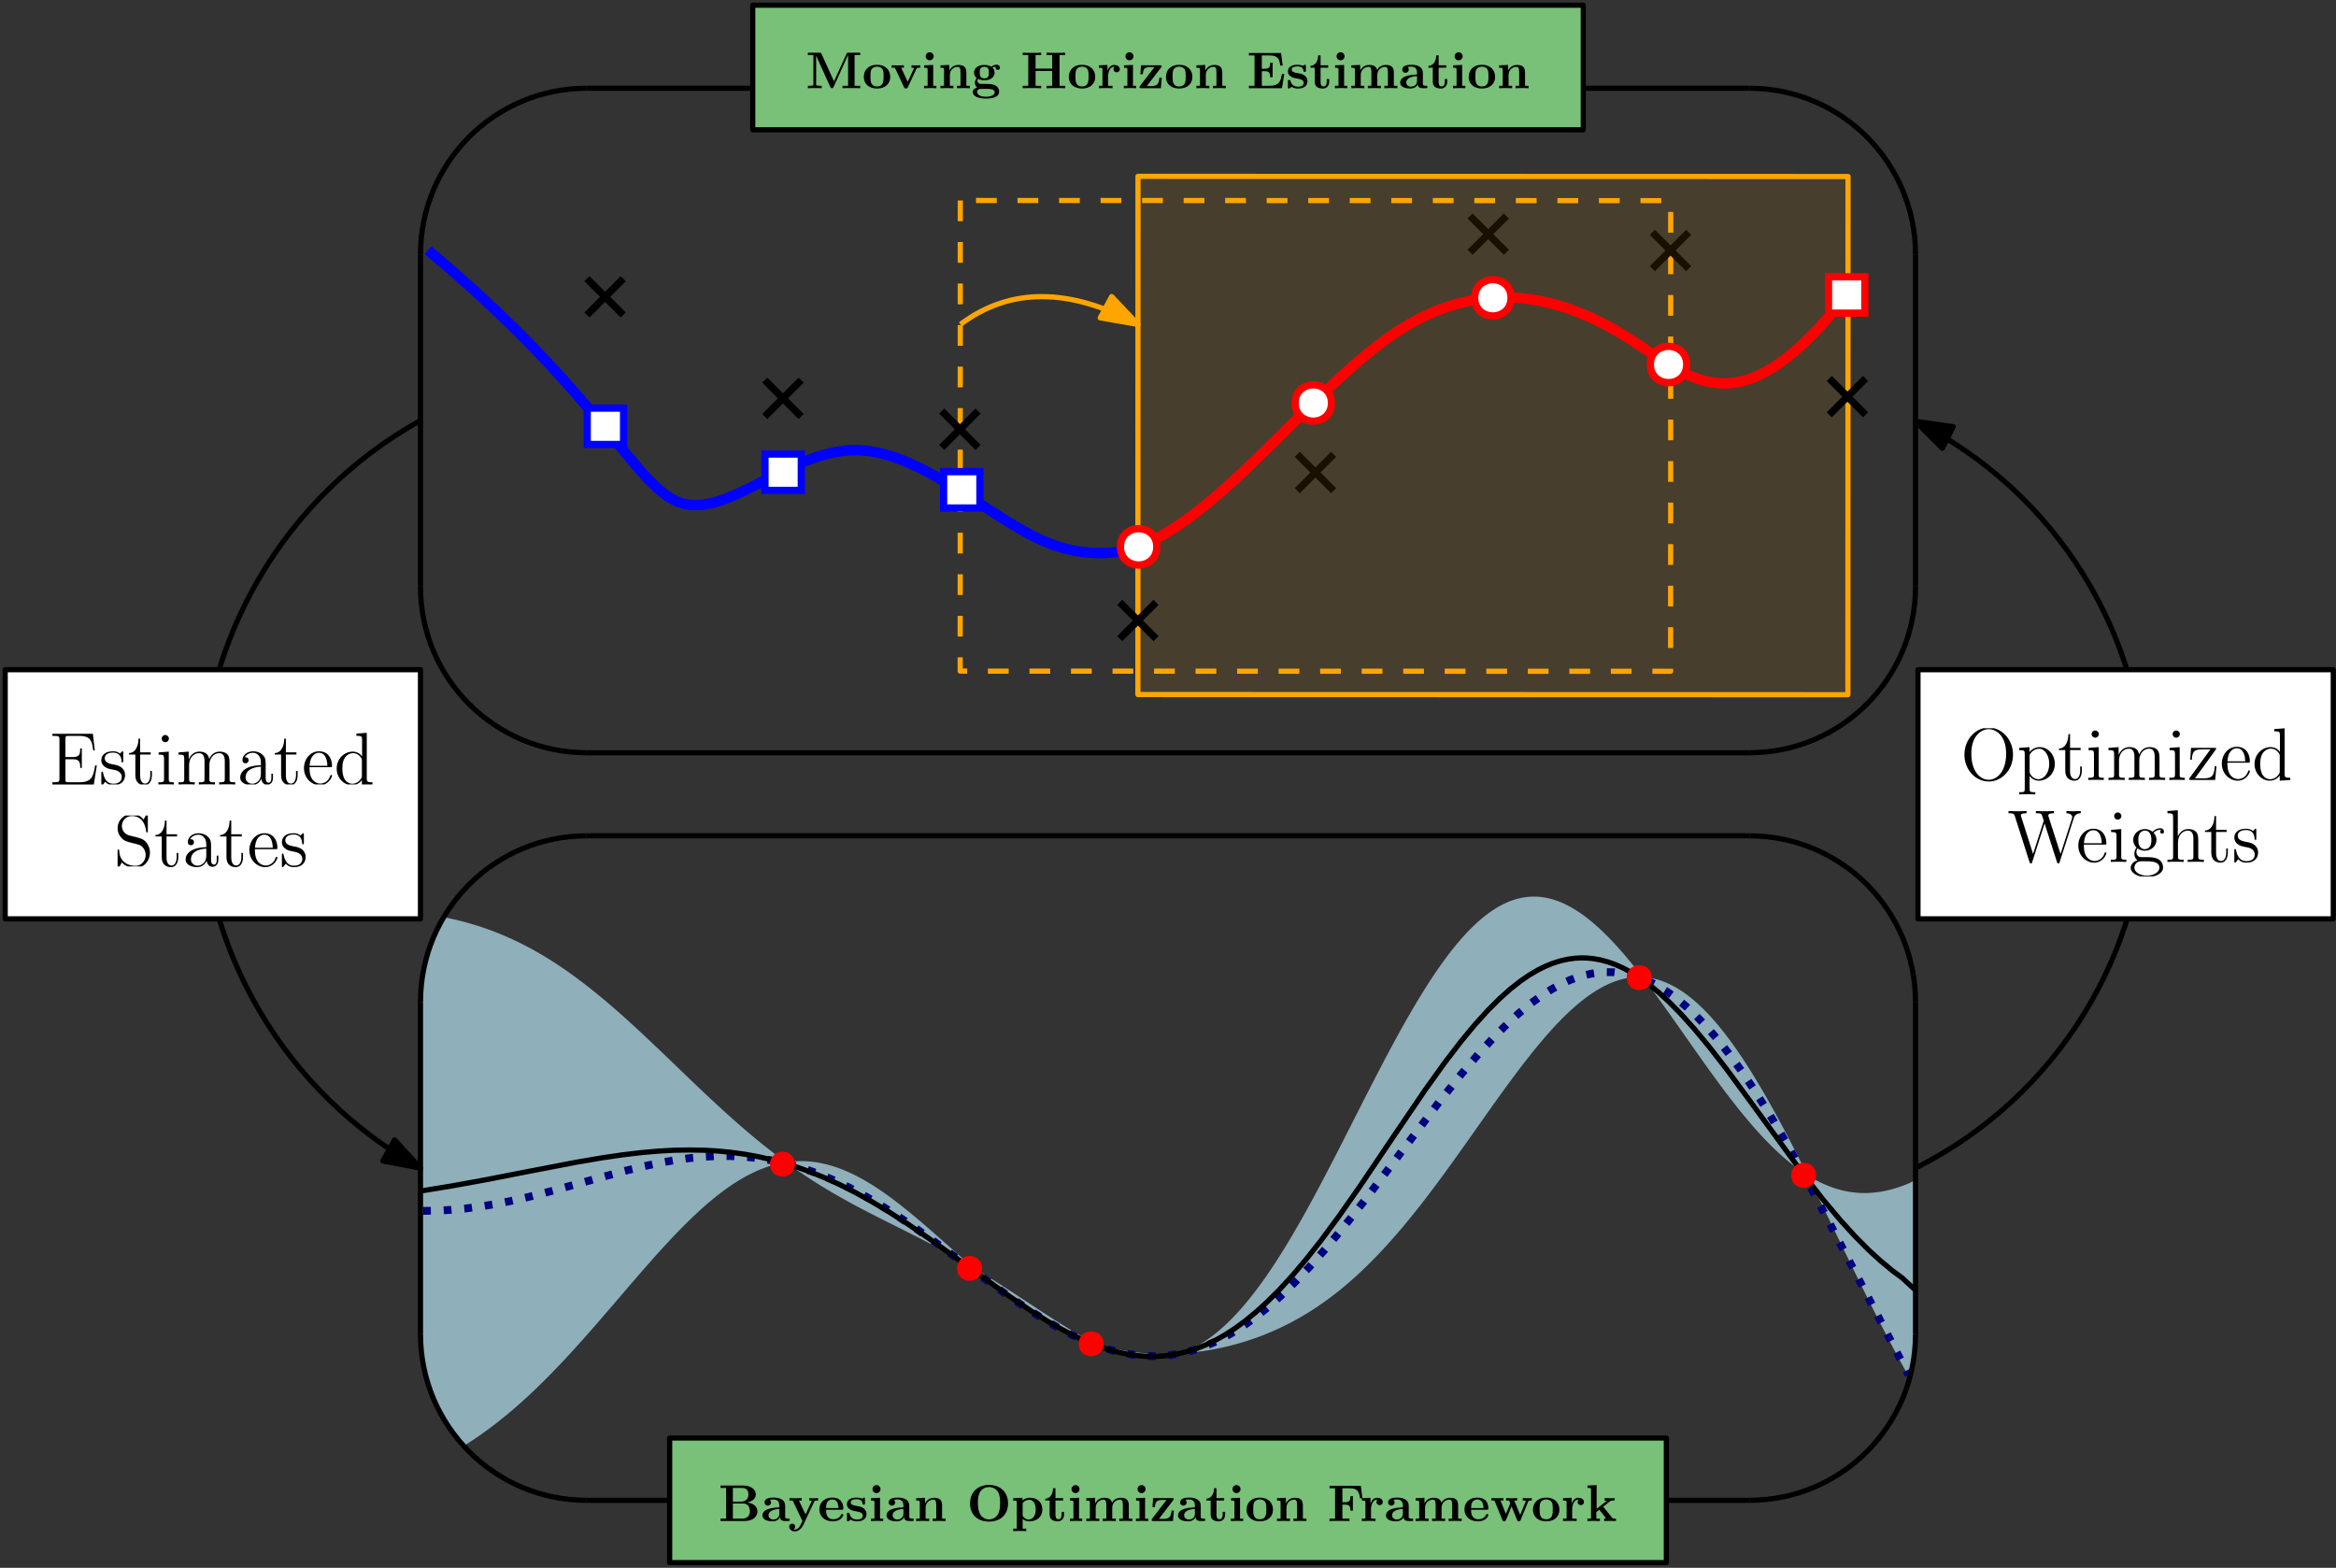 <?xml version="1.0" encoding="UTF-8"?>
<svg xmlns="http://www.w3.org/2000/svg" xmlns:xlink="http://www.w3.org/1999/xlink" width="450" height="302" viewBox="0 0 450 302">
<rect x="0" y="0" width="450" height="302" fill="#333333" stroke="none"/>
<defs>
<g>
<g id="glyph-0-0">
<path d="M 9.156 -3.672 L 8.828 -3.672 C 8.484 -1.438 8.141 -0.422 5.719 -0.422 L 3.766 -0.422 C 3.141 -0.422 3.109 -0.516 3.109 -0.984 L 3.109 -4.859 L 4.422 -4.859 C 5.797 -4.859 5.953 -4.422 5.953 -3.188 L 6.266 -3.188 L 6.266 -6.953 L 5.953 -6.953 C 5.953 -5.719 5.797 -5.281 4.422 -5.281 L 3.109 -5.281 L 3.109 -8.781 C 3.109 -9.25 3.141 -9.359 3.766 -9.359 L 5.688 -9.359 C 7.781 -9.359 8.234 -8.641 8.453 -6.562 L 8.766 -6.562 L 8.391 -9.766 L 0.594 -9.766 L 0.594 -9.359 L 0.875 -9.359 C 1.906 -9.359 1.953 -9.203 1.953 -8.672 L 1.953 -1.094 C 1.953 -0.562 1.906 -0.422 0.875 -0.422 L 0.594 -0.422 L 0.594 0 L 8.578 0 Z M 9.156 -3.672 "/>
</g>
<g id="glyph-0-1">
<path d="M 4.703 -6.062 C 4.703 -6.328 4.703 -6.391 4.562 -6.391 C 4.453 -6.391 4.172 -6.078 4.078 -5.953 C 3.625 -6.312 3.188 -6.391 2.719 -6.391 C 0.984 -6.391 0.469 -5.453 0.469 -4.656 C 0.469 -4.5 0.469 -4 1.016 -3.5 C 1.484 -3.094 1.969 -3 2.625 -2.875 C 3.406 -2.719 3.594 -2.672 3.953 -2.375 C 4.219 -2.172 4.406 -1.844 4.406 -1.453 C 4.406 -0.828 4.047 -0.141 2.781 -0.141 C 1.844 -0.141 1.141 -0.688 0.828 -2.125 C 0.781 -2.375 0.781 -2.391 0.766 -2.406 C 0.734 -2.469 0.672 -2.469 0.625 -2.469 C 0.469 -2.469 0.469 -2.391 0.469 -2.141 L 0.469 -0.188 C 0.469 0.078 0.469 0.141 0.609 0.141 C 0.688 0.141 0.703 0.125 0.953 -0.172 C 1.016 -0.266 1.016 -0.297 1.234 -0.531 C 1.781 0.141 2.547 0.141 2.797 0.141 C 4.297 0.141 5.047 -0.688 5.047 -1.828 C 5.047 -2.594 4.578 -3.062 4.453 -3.188 C 3.938 -3.625 3.547 -3.719 2.594 -3.891 C 2.172 -3.969 1.125 -4.172 1.125 -5.031 C 1.125 -5.484 1.422 -6.141 2.719 -6.141 C 4.281 -6.141 4.359 -4.812 4.391 -4.359 C 4.406 -4.25 4.5 -4.25 4.547 -4.25 C 4.703 -4.25 4.703 -4.312 4.703 -4.578 Z M 4.703 -6.062 "/>
</g>
<g id="glyph-0-2">
<path d="M 2.406 -5.766 L 4.438 -5.766 L 4.438 -6.188 L 2.406 -6.188 L 2.406 -8.828 L 2.094 -8.828 C 2.078 -7.469 1.562 -6.094 0.266 -6.047 L 0.266 -5.766 L 1.484 -5.766 L 1.484 -1.781 C 1.484 -0.188 2.531 0.141 3.297 0.141 C 4.203 0.141 4.672 -0.75 4.672 -1.781 L 4.672 -2.594 L 4.359 -2.594 L 4.359 -1.812 C 4.359 -0.781 3.938 -0.172 3.391 -0.172 C 2.406 -0.172 2.406 -1.5 2.406 -1.75 Z M 2.406 -5.766 "/>
</g>
<g id="glyph-0-3">
<path d="M 2.5 -8.828 C 2.5 -9.203 2.188 -9.531 1.797 -9.531 C 1.422 -9.531 1.109 -9.234 1.109 -8.844 C 1.109 -8.422 1.453 -8.141 1.797 -8.141 C 2.234 -8.141 2.5 -8.516 2.5 -8.828 Z M 0.516 -6.172 L 0.516 -5.75 C 1.438 -5.75 1.562 -5.672 1.562 -4.969 L 1.562 -1.062 C 1.562 -0.422 1.406 -0.422 0.469 -0.422 L 0.469 0 C 0.875 -0.031 1.562 -0.031 1.984 -0.031 C 2.141 -0.031 2.969 -0.031 3.453 0 L 3.453 -0.422 C 2.531 -0.422 2.469 -0.484 2.469 -1.047 L 2.469 -6.328 Z M 0.516 -6.172 "/>
</g>
<g id="glyph-0-4">
<path d="M 10.281 -3.484 C 10.281 -4.812 10.281 -5.219 9.953 -5.688 C 9.531 -6.234 8.859 -6.328 8.375 -6.328 C 7.188 -6.328 6.578 -5.469 6.359 -4.906 C 6.156 -6.016 5.375 -6.328 4.469 -6.328 C 3.078 -6.328 2.531 -5.141 2.422 -4.844 L 2.406 -4.844 L 2.406 -6.328 L 0.453 -6.172 L 0.453 -5.75 C 1.438 -5.75 1.547 -5.656 1.547 -4.953 L 1.547 -1.062 C 1.547 -0.422 1.391 -0.422 0.453 -0.422 L 0.453 0 C 0.828 -0.031 1.609 -0.031 2.016 -0.031 C 2.422 -0.031 3.203 -0.031 3.578 0 L 3.578 -0.422 C 2.656 -0.422 2.484 -0.422 2.484 -1.062 L 2.484 -3.734 C 2.484 -5.234 3.469 -6.031 4.359 -6.031 C 5.25 -6.031 5.453 -5.312 5.453 -4.438 L 5.453 -1.062 C 5.453 -0.422 5.297 -0.422 4.359 -0.422 L 4.359 0 C 4.734 -0.031 5.516 -0.031 5.906 -0.031 C 6.328 -0.031 7.094 -0.031 7.469 0 L 7.469 -0.422 C 6.562 -0.422 6.391 -0.422 6.391 -1.062 L 6.391 -3.734 C 6.391 -5.234 7.375 -6.031 8.266 -6.031 C 9.156 -6.031 9.359 -5.312 9.359 -4.438 L 9.359 -1.062 C 9.359 -0.422 9.188 -0.422 8.266 -0.422 L 8.266 0 C 8.641 -0.031 9.406 -0.031 9.812 -0.031 C 10.234 -0.031 11 -0.031 11.375 0 L 11.375 -0.422 C 10.656 -0.422 10.297 -0.422 10.281 -0.844 Z M 10.281 -3.484 "/>
</g>
<g id="glyph-0-5">
<path d="M 5.531 -3.828 C 5.531 -4.609 5.531 -5.172 4.906 -5.734 C 4.406 -6.203 3.766 -6.391 3.125 -6.391 C 1.953 -6.391 1.047 -5.625 1.047 -4.688 C 1.047 -4.281 1.312 -4.078 1.656 -4.078 C 2 -4.078 2.234 -4.312 2.234 -4.656 C 2.234 -5.25 1.719 -5.25 1.5 -5.25 C 1.844 -5.859 2.531 -6.109 3.094 -6.109 C 3.766 -6.109 4.609 -5.562 4.609 -4.281 L 4.609 -3.703 C 1.719 -3.656 0.625 -2.453 0.625 -1.344 C 0.625 -0.219 1.953 0.141 2.828 0.141 C 3.766 0.141 4.422 -0.438 4.688 -1.125 C 4.75 -0.438 5.188 0.078 5.812 0.078 C 6.109 0.078 6.938 -0.125 6.938 -1.281 L 6.938 -2.078 L 6.625 -2.078 L 6.625 -1.281 C 6.625 -0.453 6.281 -0.344 6.078 -0.344 C 5.531 -0.344 5.531 -1.109 5.531 -1.312 Z M 4.609 -2.016 C 4.609 -0.609 3.562 -0.141 2.938 -0.141 C 2.234 -0.141 1.656 -0.656 1.656 -1.344 C 1.656 -3.234 4.094 -3.406 4.609 -3.438 Z M 4.609 -2.016 "/>
</g>
<g id="glyph-0-6">
<path d="M 5.5 -3.328 C 5.812 -3.328 5.844 -3.328 5.844 -3.594 C 5.844 -5.047 5.062 -6.391 3.328 -6.391 C 1.688 -6.391 0.438 -4.922 0.438 -3.141 C 0.438 -1.25 1.891 0.141 3.484 0.141 C 5.188 0.141 5.844 -1.406 5.844 -1.703 C 5.844 -1.797 5.766 -1.844 5.688 -1.844 C 5.562 -1.844 5.531 -1.781 5.516 -1.703 C 5.141 -0.5 4.172 -0.172 3.578 -0.172 C 2.969 -0.172 1.516 -0.578 1.516 -3.062 L 1.516 -3.328 Z M 1.531 -3.594 C 1.656 -5.859 2.906 -6.109 3.312 -6.109 C 4.844 -6.109 4.938 -4.094 4.953 -3.594 Z M 1.531 -3.594 "/>
</g>
<g id="glyph-0-7">
<path d="M 4.297 -9.797 L 4.297 -9.375 C 5.281 -9.375 5.391 -9.281 5.391 -8.578 L 5.391 -5.406 C 5.094 -5.828 4.469 -6.328 3.594 -6.328 C 1.938 -6.328 0.5 -4.922 0.5 -3.078 C 0.5 -1.266 1.859 0.141 3.438 0.141 C 4.531 0.141 5.156 -0.578 5.359 -0.844 L 5.359 0.141 L 7.391 0 L 7.391 -0.422 C 6.406 -0.422 6.297 -0.516 6.297 -1.219 L 6.297 -9.953 Z M 5.359 -1.672 C 5.359 -1.422 5.359 -1.375 5.156 -1.062 C 4.812 -0.562 4.234 -0.141 3.516 -0.141 C 3.141 -0.141 1.594 -0.281 1.594 -3.062 C 1.594 -4.109 1.766 -4.672 2.078 -5.156 C 2.359 -5.594 2.938 -6.031 3.656 -6.031 C 4.547 -6.031 5.047 -5.391 5.188 -5.156 C 5.359 -4.922 5.359 -4.891 5.359 -4.641 Z M 5.359 -1.672 "/>
</g>
<g id="glyph-1-0">
<path d="M 2.984 -5.984 C 2.25 -6.172 1.609 -6.891 1.609 -7.797 C 1.609 -8.812 2.406 -9.703 3.531 -9.703 C 5.875 -9.703 6.203 -7.391 6.281 -6.766 C 6.312 -6.594 6.312 -6.547 6.453 -6.547 C 6.609 -6.547 6.609 -6.609 6.609 -6.875 L 6.609 -9.766 C 6.609 -10.031 6.609 -10.094 6.469 -10.094 C 6.422 -10.094 6.375 -10.094 6.266 -9.906 L 5.797 -9.031 C 5.109 -9.922 4.156 -10.094 3.531 -10.094 C 1.938 -10.094 0.781 -8.828 0.781 -7.359 C 0.781 -6.672 1.016 -6.031 1.547 -5.469 C 2.047 -4.906 2.547 -4.781 3.578 -4.516 C 4.078 -4.406 4.859 -4.203 5.062 -4.109 C 5.734 -3.781 6.188 -3.016 6.188 -2.203 C 6.188 -1.141 5.422 -0.109 4.234 -0.109 C 3.578 -0.109 2.703 -0.266 2 -0.891 C 1.156 -1.641 1.109 -2.672 1.094 -3.141 C 1.078 -3.25 0.969 -3.25 0.938 -3.25 C 0.781 -3.25 0.781 -3.188 0.781 -2.922 L 0.781 -0.031 C 0.781 0.234 0.781 0.297 0.922 0.297 C 1 0.297 1.016 0.266 1.125 0.094 C 1.172 -0.016 1.484 -0.547 1.594 -0.766 C 2.109 -0.188 3.016 0.297 4.25 0.297 C 5.859 0.297 7.016 -1.062 7.016 -2.641 C 7.016 -3.516 6.688 -4.156 6.297 -4.641 C 5.766 -5.281 5.125 -5.438 4.562 -5.578 Z M 2.984 -5.984 "/>
</g>
<g id="glyph-1-1">
<path d="M 2.406 -5.766 L 4.438 -5.766 L 4.438 -6.188 L 2.406 -6.188 L 2.406 -8.828 L 2.094 -8.828 C 2.078 -7.469 1.562 -6.094 0.266 -6.047 L 0.266 -5.766 L 1.484 -5.766 L 1.484 -1.781 C 1.484 -0.188 2.531 0.141 3.297 0.141 C 4.203 0.141 4.672 -0.75 4.672 -1.781 L 4.672 -2.594 L 4.359 -2.594 L 4.359 -1.812 C 4.359 -0.781 3.938 -0.172 3.391 -0.172 C 2.406 -0.172 2.406 -1.5 2.406 -1.75 Z M 2.406 -5.766 "/>
</g>
<g id="glyph-1-2">
<path d="M 5.531 -3.828 C 5.531 -4.609 5.531 -5.172 4.906 -5.734 C 4.406 -6.203 3.766 -6.391 3.125 -6.391 C 1.953 -6.391 1.047 -5.625 1.047 -4.688 C 1.047 -4.281 1.312 -4.078 1.656 -4.078 C 2 -4.078 2.234 -4.312 2.234 -4.656 C 2.234 -5.25 1.719 -5.25 1.5 -5.25 C 1.844 -5.859 2.531 -6.109 3.094 -6.109 C 3.766 -6.109 4.609 -5.562 4.609 -4.281 L 4.609 -3.703 C 1.719 -3.656 0.625 -2.453 0.625 -1.344 C 0.625 -0.219 1.953 0.141 2.828 0.141 C 3.766 0.141 4.422 -0.438 4.688 -1.125 C 4.75 -0.438 5.188 0.078 5.812 0.078 C 6.109 0.078 6.938 -0.125 6.938 -1.281 L 6.938 -2.078 L 6.625 -2.078 L 6.625 -1.281 C 6.625 -0.453 6.281 -0.344 6.078 -0.344 C 5.531 -0.344 5.531 -1.109 5.531 -1.312 Z M 4.609 -2.016 C 4.609 -0.609 3.562 -0.141 2.938 -0.141 C 2.234 -0.141 1.656 -0.656 1.656 -1.344 C 1.656 -3.234 4.094 -3.406 4.609 -3.438 Z M 4.609 -2.016 "/>
</g>
<g id="glyph-1-3">
<path d="M 5.5 -3.328 C 5.812 -3.328 5.844 -3.328 5.844 -3.594 C 5.844 -5.047 5.062 -6.391 3.328 -6.391 C 1.688 -6.391 0.438 -4.922 0.438 -3.141 C 0.438 -1.25 1.891 0.141 3.484 0.141 C 5.188 0.141 5.844 -1.406 5.844 -1.703 C 5.844 -1.797 5.766 -1.844 5.688 -1.844 C 5.562 -1.844 5.531 -1.781 5.516 -1.703 C 5.141 -0.5 4.172 -0.172 3.578 -0.172 C 2.969 -0.172 1.516 -0.578 1.516 -3.062 L 1.516 -3.328 Z M 1.531 -3.594 C 1.656 -5.859 2.906 -6.109 3.312 -6.109 C 4.844 -6.109 4.938 -4.094 4.953 -3.594 Z M 1.531 -3.594 "/>
</g>
<g id="glyph-1-4">
<path d="M 4.703 -6.062 C 4.703 -6.328 4.703 -6.391 4.562 -6.391 C 4.453 -6.391 4.172 -6.078 4.078 -5.953 C 3.625 -6.312 3.188 -6.391 2.719 -6.391 C 0.984 -6.391 0.469 -5.453 0.469 -4.656 C 0.469 -4.5 0.469 -4 1.016 -3.5 C 1.484 -3.094 1.969 -3 2.625 -2.875 C 3.406 -2.719 3.594 -2.672 3.953 -2.375 C 4.219 -2.172 4.406 -1.844 4.406 -1.453 C 4.406 -0.828 4.047 -0.141 2.781 -0.141 C 1.844 -0.141 1.141 -0.688 0.828 -2.125 C 0.781 -2.375 0.781 -2.391 0.766 -2.406 C 0.734 -2.469 0.672 -2.469 0.625 -2.469 C 0.469 -2.469 0.469 -2.391 0.469 -2.141 L 0.469 -0.188 C 0.469 0.078 0.469 0.141 0.609 0.141 C 0.688 0.141 0.703 0.125 0.953 -0.172 C 1.016 -0.266 1.016 -0.297 1.234 -0.531 C 1.781 0.141 2.547 0.141 2.797 0.141 C 4.297 0.141 5.047 -0.688 5.047 -1.828 C 5.047 -2.594 4.578 -3.062 4.453 -3.188 C 3.938 -3.625 3.547 -3.719 2.594 -3.891 C 2.172 -3.969 1.125 -4.172 1.125 -5.031 C 1.125 -5.484 1.422 -6.141 2.719 -6.141 C 4.281 -6.141 4.359 -4.812 4.391 -4.359 C 4.406 -4.25 4.5 -4.25 4.547 -4.25 C 4.703 -4.25 4.703 -4.312 4.703 -4.578 Z M 4.703 -6.062 "/>
</g>
<g id="glyph-2-0">
<path d="M 10.141 -4.859 C 10.141 -7.828 7.953 -10.094 5.469 -10.094 C 2.906 -10.094 0.781 -7.797 0.781 -4.859 C 0.781 -1.953 2.938 0.297 5.453 0.297 C 8.016 0.297 10.141 -1.984 10.141 -4.859 Z M 5.469 -0.031 C 4 -0.031 2.109 -1.406 2.109 -5.078 C 2.109 -8.594 4.109 -9.781 5.453 -9.781 C 6.875 -9.781 8.812 -8.547 8.812 -5.078 C 8.812 -1.344 6.859 -0.031 5.469 -0.031 Z M 5.469 -0.031 "/>
</g>
<g id="glyph-2-1">
<path d="M 3.516 2.359 C 2.594 2.359 2.422 2.359 2.422 1.719 L 2.422 -0.781 C 2.688 -0.422 3.266 0.141 4.188 0.141 C 5.844 0.141 7.281 -1.25 7.281 -3.094 C 7.281 -4.922 5.938 -6.328 4.375 -6.328 C 3.109 -6.328 2.438 -5.422 2.391 -5.359 L 2.391 -6.328 L 0.406 -6.172 L 0.406 -5.75 C 1.406 -5.75 1.484 -5.656 1.484 -5.016 L 1.484 1.719 C 1.484 2.359 1.328 2.359 0.406 2.359 L 0.406 2.781 C 0.781 2.75 1.547 2.75 1.953 2.75 C 2.359 2.75 3.141 2.75 3.516 2.781 Z M 2.422 -4.578 C 2.422 -4.844 2.422 -4.859 2.578 -5.094 C 3.016 -5.734 3.719 -6.016 4.266 -6.016 C 5.328 -6.016 6.203 -4.703 6.203 -3.094 C 6.203 -1.391 5.219 -0.141 4.109 -0.141 C 3.672 -0.141 3.25 -0.328 2.969 -0.609 C 2.641 -0.938 2.422 -1.219 2.422 -1.625 Z M 2.422 -4.578 "/>
</g>
<g id="glyph-2-2">
<path d="M 2.406 -5.766 L 4.438 -5.766 L 4.438 -6.188 L 2.406 -6.188 L 2.406 -8.828 L 2.094 -8.828 C 2.078 -7.469 1.562 -6.094 0.266 -6.047 L 0.266 -5.766 L 1.484 -5.766 L 1.484 -1.781 C 1.484 -0.188 2.531 0.141 3.297 0.141 C 4.203 0.141 4.672 -0.75 4.672 -1.781 L 4.672 -2.594 L 4.359 -2.594 L 4.359 -1.812 C 4.359 -0.781 3.938 -0.172 3.391 -0.172 C 2.406 -0.172 2.406 -1.5 2.406 -1.75 Z M 2.406 -5.766 "/>
</g>
<g id="glyph-2-3">
<path d="M 2.5 -8.828 C 2.5 -9.203 2.188 -9.531 1.797 -9.531 C 1.422 -9.531 1.109 -9.234 1.109 -8.844 C 1.109 -8.422 1.453 -8.141 1.797 -8.141 C 2.234 -8.141 2.5 -8.516 2.5 -8.828 Z M 0.516 -6.172 L 0.516 -5.75 C 1.438 -5.75 1.562 -5.672 1.562 -4.969 L 1.562 -1.062 C 1.562 -0.422 1.406 -0.422 0.469 -0.422 L 0.469 0 C 0.875 -0.031 1.562 -0.031 1.984 -0.031 C 2.141 -0.031 2.969 -0.031 3.453 0 L 3.453 -0.422 C 2.531 -0.422 2.469 -0.484 2.469 -1.047 L 2.469 -6.328 Z M 0.516 -6.172 "/>
</g>
<g id="glyph-2-4">
<path d="M 10.281 -3.484 C 10.281 -4.812 10.281 -5.219 9.953 -5.688 C 9.531 -6.234 8.859 -6.328 8.375 -6.328 C 7.188 -6.328 6.578 -5.469 6.359 -4.906 C 6.156 -6.016 5.375 -6.328 4.469 -6.328 C 3.078 -6.328 2.531 -5.141 2.422 -4.844 L 2.406 -4.844 L 2.406 -6.328 L 0.453 -6.172 L 0.453 -5.75 C 1.438 -5.75 1.547 -5.656 1.547 -4.953 L 1.547 -1.062 C 1.547 -0.422 1.391 -0.422 0.453 -0.422 L 0.453 0 C 0.828 -0.031 1.609 -0.031 2.016 -0.031 C 2.422 -0.031 3.203 -0.031 3.578 0 L 3.578 -0.422 C 2.656 -0.422 2.484 -0.422 2.484 -1.062 L 2.484 -3.734 C 2.484 -5.234 3.469 -6.031 4.359 -6.031 C 5.25 -6.031 5.453 -5.312 5.453 -4.438 L 5.453 -1.062 C 5.453 -0.422 5.297 -0.422 4.359 -0.422 L 4.359 0 C 4.734 -0.031 5.516 -0.031 5.906 -0.031 C 6.328 -0.031 7.094 -0.031 7.469 0 L 7.469 -0.422 C 6.562 -0.422 6.391 -0.422 6.391 -1.062 L 6.391 -3.734 C 6.391 -5.234 7.375 -6.031 8.266 -6.031 C 9.156 -6.031 9.359 -5.312 9.359 -4.438 L 9.359 -1.062 C 9.359 -0.422 9.188 -0.422 8.266 -0.422 L 8.266 0 C 8.641 -0.031 9.406 -0.031 9.812 -0.031 C 10.234 -0.031 11 -0.031 11.375 0 L 11.375 -0.422 C 10.656 -0.422 10.297 -0.422 10.281 -0.844 Z M 10.281 -3.484 "/>
</g>
<g id="glyph-2-5">
<path d="M 5.469 -5.781 C 5.594 -5.938 5.594 -5.969 5.594 -6.031 C 5.594 -6.188 5.5 -6.188 5.25 -6.188 L 0.75 -6.188 L 0.594 -3.906 L 0.906 -3.906 C 0.984 -5.359 1.266 -5.891 2.828 -5.891 L 4.484 -5.891 L 0.391 -0.266 C 0.391 0 0.422 0 0.734 0 L 5.406 0 L 5.641 -2.641 L 5.328 -2.641 C 5.188 -1 4.953 -0.312 3.234 -0.312 L 1.5 -0.312 Z M 5.469 -5.781 "/>
</g>
<g id="glyph-2-6">
<path d="M 5.5 -3.328 C 5.812 -3.328 5.844 -3.328 5.844 -3.594 C 5.844 -5.047 5.062 -6.391 3.328 -6.391 C 1.688 -6.391 0.438 -4.922 0.438 -3.141 C 0.438 -1.25 1.891 0.141 3.484 0.141 C 5.188 0.141 5.844 -1.406 5.844 -1.703 C 5.844 -1.797 5.766 -1.844 5.688 -1.844 C 5.562 -1.844 5.531 -1.781 5.516 -1.703 C 5.141 -0.5 4.172 -0.172 3.578 -0.172 C 2.969 -0.172 1.516 -0.578 1.516 -3.062 L 1.516 -3.328 Z M 1.531 -3.594 C 1.656 -5.859 2.906 -6.109 3.312 -6.109 C 4.844 -6.109 4.938 -4.094 4.953 -3.594 Z M 1.531 -3.594 "/>
</g>
<g id="glyph-2-7">
<path d="M 4.297 -9.797 L 4.297 -9.375 C 5.281 -9.375 5.391 -9.281 5.391 -8.578 L 5.391 -5.406 C 5.094 -5.828 4.469 -6.328 3.594 -6.328 C 1.938 -6.328 0.5 -4.922 0.5 -3.078 C 0.5 -1.266 1.859 0.141 3.438 0.141 C 4.531 0.141 5.156 -0.578 5.359 -0.844 L 5.359 0.141 L 7.391 0 L 7.391 -0.422 C 6.406 -0.422 6.297 -0.516 6.297 -1.219 L 6.297 -9.953 Z M 5.359 -1.672 C 5.359 -1.422 5.359 -1.375 5.156 -1.062 C 4.812 -0.562 4.234 -0.141 3.516 -0.141 C 3.141 -0.141 1.594 -0.281 1.594 -3.062 C 1.594 -4.109 1.766 -4.672 2.078 -5.156 C 2.359 -5.594 2.938 -6.031 3.656 -6.031 C 4.547 -6.031 5.047 -5.391 5.188 -5.156 C 5.359 -4.922 5.359 -4.891 5.359 -4.641 Z M 5.359 -1.672 "/>
</g>
<g id="glyph-2-8">
<path d="M 12.812 -8.391 C 13.031 -9.078 13.453 -9.359 14.172 -9.375 L 14.172 -9.797 C 13.562 -9.766 13.531 -9.766 12.891 -9.766 C 12.516 -9.766 11.75 -9.766 11.406 -9.797 L 11.406 -9.375 C 12.281 -9.359 12.531 -8.906 12.531 -8.625 C 12.531 -8.547 12.5 -8.438 12.469 -8.328 L 10.281 -1.531 L 7.953 -8.75 C 7.953 -8.797 7.922 -8.906 7.922 -8.953 C 7.922 -9.375 8.672 -9.375 9.016 -9.375 L 9.016 -9.797 C 8.672 -9.766 7.609 -9.766 7.203 -9.766 C 6.781 -9.766 5.906 -9.766 5.531 -9.797 L 5.531 -9.375 C 6.297 -9.375 6.5 -9.344 6.656 -9.078 C 6.75 -8.891 6.859 -8.453 7.047 -7.938 L 4.984 -1.531 L 2.703 -8.672 C 2.625 -8.875 2.625 -8.906 2.625 -8.953 C 2.625 -9.375 3.359 -9.375 3.734 -9.375 L 3.734 -9.797 C 3.406 -9.766 2.312 -9.766 1.906 -9.766 C 1.484 -9.766 0.609 -9.766 0.25 -9.797 L 0.25 -9.375 C 1.016 -9.375 1.297 -9.375 1.469 -8.828 L 4.297 0.031 C 4.375 0.25 4.438 0.297 4.562 0.297 C 4.672 0.297 4.75 0.266 4.812 0.047 L 7.203 -7.406 L 9.594 0.047 C 9.672 0.266 9.734 0.297 9.859 0.297 C 9.984 0.297 10.047 0.25 10.109 0.031 Z M 12.812 -8.391 "/>
</g>
<g id="glyph-2-9">
<path d="M 1.703 -2.594 C 2.375 -2.156 2.953 -2.156 3.109 -2.156 C 4.406 -2.156 5.359 -3.125 5.359 -4.234 C 5.359 -4.625 5.25 -5.156 4.797 -5.625 C 5.344 -6.203 6.031 -6.203 6.094 -6.203 C 6.156 -6.203 6.219 -6.203 6.281 -6.172 C 6.141 -6.109 6.062 -5.969 6.062 -5.812 C 6.062 -5.609 6.203 -5.438 6.438 -5.438 C 6.562 -5.438 6.812 -5.516 6.812 -5.828 C 6.812 -6.078 6.609 -6.484 6.109 -6.484 C 5.359 -6.484 4.812 -6.031 4.609 -5.812 C 4.172 -6.141 3.672 -6.328 3.125 -6.328 C 1.844 -6.328 0.875 -5.344 0.875 -4.25 C 0.875 -3.422 1.375 -2.891 1.516 -2.766 C 1.344 -2.547 1.094 -2.141 1.094 -1.578 C 1.094 -0.75 1.594 -0.391 1.703 -0.312 C 1.047 -0.125 0.391 0.391 0.391 1.141 C 0.391 2.125 1.734 2.938 3.5 2.938 C 5.203 2.938 6.625 2.188 6.625 1.109 C 6.625 0.75 6.531 -0.094 5.672 -0.547 C 4.938 -0.922 4.219 -0.922 2.984 -0.922 C 2.109 -0.922 2.016 -0.922 1.75 -1.188 C 1.609 -1.328 1.484 -1.609 1.484 -1.906 C 1.484 -2.156 1.562 -2.391 1.703 -2.594 Z M 3.125 -2.453 C 1.859 -2.453 1.859 -3.906 1.859 -4.234 C 1.859 -4.484 1.859 -5.078 2.109 -5.469 C 2.375 -5.875 2.812 -6.031 3.109 -6.031 C 4.375 -6.031 4.375 -4.578 4.375 -4.25 C 4.375 -3.984 4.375 -3.406 4.125 -3.016 C 3.859 -2.594 3.422 -2.453 3.125 -2.453 Z M 3.516 2.641 C 2.141 2.641 1.094 1.938 1.094 1.125 C 1.094 1 1.125 0.438 1.656 0.078 C 1.984 -0.125 2.109 -0.125 3.109 -0.125 C 4.297 -0.125 5.922 -0.125 5.922 1.125 C 5.922 1.969 4.828 2.641 3.516 2.641 Z M 3.516 2.641 "/>
</g>
<g id="glyph-2-10">
<path d="M 6.391 -3.484 C 6.391 -4.812 6.391 -5.219 6.047 -5.688 C 5.641 -6.234 4.969 -6.328 4.469 -6.328 C 3.234 -6.328 2.672 -5.391 2.469 -4.953 L 2.453 -4.953 L 2.453 -9.953 L 0.453 -9.797 L 0.453 -9.375 C 1.438 -9.375 1.547 -9.281 1.547 -8.578 L 1.547 -1.062 C 1.547 -0.422 1.391 -0.422 0.453 -0.422 L 0.453 0 C 0.828 -0.031 1.609 -0.031 2.016 -0.031 C 2.422 -0.031 3.203 -0.031 3.578 0 L 3.578 -0.422 C 2.656 -0.422 2.484 -0.422 2.484 -1.062 L 2.484 -3.734 C 2.484 -5.234 3.469 -6.031 4.359 -6.031 C 5.25 -6.031 5.453 -5.312 5.453 -4.438 L 5.453 -1.062 C 5.453 -0.422 5.297 -0.422 4.359 -0.422 L 4.359 0 C 4.734 -0.031 5.516 -0.031 5.906 -0.031 C 6.328 -0.031 7.094 -0.031 7.469 0 L 7.469 -0.422 C 6.75 -0.422 6.391 -0.422 6.391 -0.844 Z M 6.391 -3.484 "/>
</g>
<g id="glyph-2-11">
<path d="M 4.703 -6.062 C 4.703 -6.328 4.703 -6.391 4.562 -6.391 C 4.453 -6.391 4.172 -6.078 4.078 -5.953 C 3.625 -6.312 3.188 -6.391 2.719 -6.391 C 0.984 -6.391 0.469 -5.453 0.469 -4.656 C 0.469 -4.5 0.469 -4 1.016 -3.5 C 1.484 -3.094 1.969 -3 2.625 -2.875 C 3.406 -2.719 3.594 -2.672 3.953 -2.375 C 4.219 -2.172 4.406 -1.844 4.406 -1.453 C 4.406 -0.828 4.047 -0.141 2.781 -0.141 C 1.844 -0.141 1.141 -0.688 0.828 -2.125 C 0.781 -2.375 0.781 -2.391 0.766 -2.406 C 0.734 -2.469 0.672 -2.469 0.625 -2.469 C 0.469 -2.469 0.469 -2.391 0.469 -2.141 L 0.469 -0.188 C 0.469 0.078 0.469 0.141 0.609 0.141 C 0.688 0.141 0.703 0.125 0.953 -0.172 C 1.016 -0.266 1.016 -0.297 1.234 -0.531 C 1.781 0.141 2.547 0.141 2.797 0.141 C 4.297 0.141 5.047 -0.688 5.047 -1.828 C 5.047 -2.594 4.578 -3.062 4.453 -3.188 C 3.938 -3.625 3.547 -3.719 2.594 -3.891 C 2.172 -3.969 1.125 -4.172 1.125 -5.031 C 1.125 -5.484 1.422 -6.141 2.719 -6.141 C 4.281 -6.141 4.359 -4.812 4.391 -4.359 C 4.406 -4.25 4.5 -4.25 4.547 -4.25 C 4.703 -4.25 4.703 -4.312 4.703 -4.578 Z M 4.703 -6.062 "/>
</g>
<g id="glyph-3-0">
<path d="M 5.438 -1.312 L 3.047 -6.594 C 2.938 -6.844 2.828 -6.844 2.609 -6.844 L 0.406 -6.844 L 0.406 -6.375 L 1.469 -6.375 L 1.469 -0.75 C 1.469 -0.531 1.469 -0.531 1.188 -0.5 C 0.953 -0.469 0.922 -0.469 0.641 -0.469 L 0.406 -0.469 L 0.406 0 C 0.781 -0.031 1.344 -0.031 1.734 -0.031 C 2.156 -0.031 2.672 -0.031 3.078 0 L 3.078 -0.469 L 2.828 -0.469 C 2.656 -0.469 2.484 -0.484 2.297 -0.5 C 2.016 -0.531 2 -0.531 2 -0.75 L 2 -6.234 L 2.016 -6.234 L 4.719 -0.25 C 4.812 -0.047 4.938 0 5.047 0 C 5.25 0 5.328 -0.156 5.359 -0.234 L 8.141 -6.375 L 8.156 -6.375 L 8.156 -0.469 L 7.078 -0.469 L 7.078 0 C 7.438 -0.031 8.359 -0.031 8.766 -0.031 C 9.188 -0.031 10.125 -0.031 10.484 0 L 10.484 -0.469 L 9.406 -0.469 L 9.406 -6.375 L 10.484 -6.375 L 10.484 -6.844 L 8.281 -6.844 C 8.062 -6.844 7.938 -6.844 7.828 -6.594 Z M 5.438 -1.312 "/>
</g>
<g id="glyph-3-1">
<path d="M 5.406 -2.172 C 5.406 -3.516 4.484 -4.516 2.859 -4.516 C 1.219 -4.516 0.312 -3.5 0.312 -2.172 C 0.312 -0.938 1.203 0.062 2.859 0.062 C 4.531 0.062 5.406 -0.953 5.406 -2.172 Z M 2.859 -0.344 C 1.594 -0.344 1.594 -1.422 1.594 -2.281 C 1.594 -2.734 1.594 -3.234 1.766 -3.578 C 1.953 -3.953 2.375 -4.156 2.859 -4.156 C 3.281 -4.156 3.703 -4 3.922 -3.656 C 4.125 -3.312 4.125 -2.766 4.125 -2.281 C 4.125 -1.422 4.125 -0.344 2.859 -0.344 Z M 2.859 -0.344 "/>
</g>
<g id="glyph-3-2">
<path d="M 5.047 -3.75 C 5.109 -3.891 5.141 -3.953 5.781 -3.953 L 5.781 -4.422 C 5.531 -4.406 5.25 -4.391 5 -4.391 C 4.75 -4.391 4.297 -4.422 4.094 -4.422 L 4.094 -3.953 C 4.281 -3.953 4.562 -3.922 4.562 -3.844 C 4.562 -3.844 4.562 -3.812 4.516 -3.734 L 3.359 -1.234 L 2.094 -3.953 L 2.625 -3.953 L 2.625 -4.422 C 2.297 -4.406 1.406 -4.391 1.391 -4.391 C 1.109 -4.391 0.672 -4.422 0.266 -4.422 L 0.266 -3.953 L 0.891 -3.953 L 2.641 -0.203 C 2.766 0.047 2.891 0.047 3.016 0.047 C 3.188 0.047 3.297 0.016 3.391 -0.203 Z M 5.047 -3.75 "/>
</g>
<g id="glyph-3-3">
<path d="M 2.234 -4.484 L 0.5 -4.406 L 0.5 -3.938 C 1.094 -3.938 1.156 -3.938 1.156 -3.547 L 1.156 -0.469 L 0.469 -0.469 L 0.469 0 C 0.781 -0.016 1.266 -0.031 1.688 -0.031 C 1.984 -0.031 2.5 -0.016 2.844 0 L 2.844 -0.469 L 2.234 -0.469 Z M 2.328 -6.156 C 2.328 -6.594 1.969 -6.922 1.562 -6.922 C 1.125 -6.922 0.781 -6.578 0.781 -6.156 C 0.781 -5.719 1.125 -5.375 1.562 -5.375 C 1.969 -5.375 2.328 -5.719 2.328 -6.156 Z M 2.328 -6.156 "/>
</g>
<g id="glyph-3-4">
<path d="M 1.141 -3.547 L 1.141 -0.469 L 0.453 -0.469 L 0.453 0 C 0.734 -0.016 1.328 -0.031 1.703 -0.031 C 2.094 -0.031 2.688 -0.016 2.953 0 L 2.953 -0.469 L 2.266 -0.469 L 2.266 -2.547 C 2.266 -3.641 3.125 -4.125 3.766 -4.125 C 4.094 -4.125 4.312 -3.922 4.312 -3.156 L 4.312 -0.469 L 3.625 -0.469 L 3.625 0 C 3.891 -0.016 4.5 -0.031 4.875 -0.031 C 5.266 -0.031 5.859 -0.016 6.125 0 L 6.125 -0.469 L 5.438 -0.469 L 5.438 -3.047 C 5.438 -4.094 4.906 -4.484 3.906 -4.484 C 2.953 -4.484 2.422 -3.922 2.156 -3.406 L 2.156 -4.484 L 0.453 -4.406 L 0.453 -3.938 C 1.062 -3.938 1.141 -3.938 1.141 -3.547 Z M 1.141 -3.547 "/>
</g>
<g id="glyph-3-5">
<path d="M 2.547 -1.891 C 1.672 -1.891 1.672 -2.562 1.672 -3.016 C 1.672 -3.453 1.672 -4.125 2.547 -4.125 C 3.422 -4.125 3.422 -3.453 3.422 -3.016 C 3.422 -2.562 3.422 -1.891 2.547 -1.891 Z M 1.328 -1.797 C 1.781 -1.562 2.297 -1.531 2.547 -1.531 C 3.984 -1.531 4.531 -2.312 4.531 -3.016 C 4.531 -3.484 4.281 -3.812 4.125 -3.969 C 4.422 -4.125 4.641 -4.141 4.75 -4.156 C 4.719 -4.109 4.703 -4.016 4.703 -3.953 C 4.703 -3.703 4.875 -3.531 5.141 -3.531 C 5.391 -3.531 5.562 -3.719 5.562 -3.953 C 5.562 -4.188 5.391 -4.531 4.938 -4.531 C 4.781 -4.531 4.312 -4.5 3.875 -4.156 C 3.703 -4.281 3.281 -4.484 2.547 -4.484 C 1.109 -4.484 0.562 -3.703 0.562 -3.016 C 0.562 -2.609 0.75 -2.188 1.078 -1.969 C 0.797 -1.609 0.734 -1.281 0.734 -1.078 C 0.734 -0.922 0.781 -0.438 1.172 -0.125 C 1.047 -0.094 0.312 0.125 0.312 0.75 C 0.312 1.25 0.875 2 2.859 2 C 4.625 2 5.406 1.422 5.406 0.719 C 5.406 0.422 5.328 -0.203 4.656 -0.547 C 4.094 -0.828 3.5 -0.828 2.547 -0.828 C 2.281 -0.828 1.828 -0.828 1.781 -0.844 C 1.328 -0.906 1.219 -1.281 1.219 -1.469 C 1.219 -1.562 1.266 -1.719 1.328 -1.797 Z M 1.938 0.125 L 3.109 0.125 C 3.422 0.125 4.547 0.125 4.547 0.75 C 4.547 1.109 4.156 1.641 2.859 1.641 C 1.672 1.641 1.172 1.188 1.172 0.734 C 1.172 0.125 1.797 0.125 1.938 0.125 Z M 1.938 0.125 "/>
</g>
<g id="glyph-3-6">
<path d="M 7.5 -6.375 L 8.578 -6.375 L 8.578 -6.844 C 8.188 -6.812 7.219 -6.812 6.781 -6.812 C 6.359 -6.812 5.391 -6.812 5 -6.844 L 5 -6.375 L 6.078 -6.375 L 6.078 -3.781 L 2.875 -3.781 L 2.875 -6.375 L 3.953 -6.375 L 3.953 -6.844 C 3.578 -6.812 2.609 -6.812 2.172 -6.812 C 1.75 -6.812 0.766 -6.812 0.391 -6.844 L 0.391 -6.375 L 1.469 -6.375 L 1.469 -0.469 L 0.391 -0.469 L 0.391 0 C 0.766 -0.031 1.75 -0.031 2.172 -0.031 C 2.609 -0.031 3.578 -0.031 3.953 0 L 3.953 -0.469 L 2.875 -0.469 L 2.875 -3.312 L 6.078 -3.312 L 6.078 -0.469 L 5 -0.469 L 5 0 C 5.391 -0.031 6.359 -0.031 6.781 -0.031 C 7.219 -0.031 8.188 -0.031 8.578 0 L 8.578 -0.469 L 7.5 -0.469 Z M 7.5 -6.375 "/>
</g>
<g id="glyph-3-7">
<path d="M 2.031 -3.359 L 2.031 -4.484 L 0.375 -4.406 L 0.375 -3.938 C 0.984 -3.938 1.062 -3.938 1.062 -3.547 L 1.062 -0.469 L 0.375 -0.469 L 0.375 0 C 0.719 -0.016 1.172 -0.031 1.625 -0.031 C 2 -0.031 2.641 -0.031 3 0 L 3 -0.469 L 2.141 -0.469 L 2.141 -2.219 C 2.141 -2.906 2.375 -4.125 3.375 -4.125 C 3.375 -4.109 3.188 -3.953 3.188 -3.672 C 3.188 -3.266 3.516 -3.062 3.797 -3.062 C 4.094 -3.062 4.406 -3.266 4.406 -3.672 C 4.406 -4.203 3.875 -4.484 3.344 -4.484 C 2.656 -4.484 2.25 -3.984 2.031 -3.359 Z M 2.031 -3.359 "/>
</g>
<g id="glyph-3-8">
<path d="M 4.469 -4 C 4.562 -4.109 4.578 -4.125 4.578 -4.219 C 4.578 -4.422 4.438 -4.422 4.25 -4.422 L 0.594 -4.422 L 0.484 -2.688 L 0.953 -2.688 C 1 -3.703 1.312 -4.062 2.344 -4.062 L 3.188 -4.062 L 0.406 -0.438 C 0.312 -0.328 0.312 -0.312 0.312 -0.219 C 0.312 0 0.453 0 0.641 0 L 4.422 0 L 4.609 -2.016 L 4.141 -2.016 C 4.047 -1 3.891 -0.406 2.578 -0.406 L 1.719 -0.406 Z M 4.469 -4 "/>
</g>
<g id="glyph-3-9">
<path d="M 7.203 -2.734 L 6.734 -2.734 C 6.516 -1.359 6.234 -0.469 4.391 -0.469 L 2.875 -0.469 L 2.875 -3.281 L 3.422 -3.281 C 4.391 -3.281 4.484 -2.844 4.484 -2.109 L 4.953 -2.109 L 4.953 -4.922 L 4.484 -4.922 C 4.484 -4.172 4.391 -3.75 3.422 -3.75 L 2.875 -3.75 L 2.875 -6.312 L 4.391 -6.312 C 6 -6.312 6.266 -5.578 6.422 -4.375 L 6.891 -4.375 L 6.578 -6.781 L 0.391 -6.781 L 0.391 -6.312 L 1.469 -6.312 L 1.469 -0.469 L 0.391 -0.469 L 0.391 0 L 6.75 0 Z M 7.203 -2.734 "/>
</g>
<g id="glyph-3-10">
<path d="M 2.109 -2.938 C 1.734 -3 1.094 -3.109 1.094 -3.578 C 1.094 -4.203 2.016 -4.203 2.203 -4.203 C 2.953 -4.203 3.328 -3.906 3.375 -3.359 C 3.391 -3.203 3.406 -3.156 3.609 -3.156 C 3.844 -3.156 3.844 -3.203 3.844 -3.438 L 3.844 -4.234 C 3.844 -4.422 3.844 -4.516 3.672 -4.516 C 3.625 -4.516 3.609 -4.516 3.219 -4.328 C 2.953 -4.453 2.609 -4.516 2.219 -4.516 C 1.906 -4.516 0.375 -4.516 0.375 -3.203 C 0.375 -2.812 0.578 -2.547 0.781 -2.375 C 1.172 -2.031 1.562 -1.969 2.328 -1.828 C 2.688 -1.766 3.422 -1.641 3.422 -1.047 C 3.422 -0.297 2.516 -0.297 2.297 -0.297 C 1.234 -0.297 0.984 -1.031 0.859 -1.453 C 0.812 -1.594 0.75 -1.594 0.625 -1.594 C 0.375 -1.594 0.375 -1.531 0.375 -1.312 L 0.375 -0.219 C 0.375 -0.031 0.375 0.062 0.562 0.062 C 0.625 0.062 0.641 0.062 0.859 -0.094 C 0.875 -0.094 1.094 -0.234 1.109 -0.266 C 1.578 0.062 2.094 0.062 2.297 0.062 C 2.609 0.062 4.141 0.062 4.141 -1.391 C 4.141 -1.828 3.938 -2.172 3.594 -2.453 C 3.203 -2.734 2.875 -2.797 2.109 -2.938 Z M 2.109 -2.938 "/>
</g>
<g id="glyph-3-11">
<path d="M 1.031 -3.953 L 1.031 -1.219 C 1.031 -0.156 1.891 0.062 2.609 0.062 C 3.359 0.062 3.812 -0.516 3.812 -1.234 L 3.812 -1.766 L 3.344 -1.766 L 3.344 -1.25 C 3.344 -0.578 3.016 -0.344 2.734 -0.344 C 2.156 -0.344 2.156 -0.984 2.156 -1.203 L 2.156 -3.953 L 3.625 -3.953 L 3.625 -4.422 L 2.156 -4.422 L 2.156 -6.328 L 1.688 -6.328 C 1.688 -5.328 1.203 -4.344 0.203 -4.312 L 0.203 -3.953 Z M 1.031 -3.953 "/>
</g>
<g id="glyph-3-12">
<path d="M 1.141 -3.547 L 1.141 -0.469 L 0.453 -0.469 L 0.453 0 C 0.734 -0.016 1.328 -0.031 1.703 -0.031 C 2.094 -0.031 2.688 -0.016 2.953 0 L 2.953 -0.469 L 2.266 -0.469 L 2.266 -2.547 C 2.266 -3.641 3.141 -4.125 3.766 -4.125 C 4.094 -4.125 4.312 -3.922 4.312 -3.156 L 4.312 -0.469 L 3.625 -0.469 L 3.625 0 C 3.906 -0.016 4.5 -0.031 4.891 -0.031 C 5.281 -0.031 5.859 -0.016 6.141 0 L 6.141 -0.469 L 5.453 -0.469 L 5.453 -2.547 C 5.453 -3.641 6.312 -4.125 6.938 -4.125 C 7.281 -4.125 7.5 -3.922 7.5 -3.156 L 7.5 -0.469 L 6.812 -0.469 L 6.812 0 C 7.094 -0.016 7.688 -0.031 8.062 -0.031 C 8.453 -0.031 9.047 -0.016 9.328 0 L 9.328 -0.469 L 8.641 -0.469 L 8.641 -3.047 C 8.641 -4.078 8.125 -4.484 7.094 -4.484 C 6.188 -4.484 5.672 -3.984 5.406 -3.531 C 5.219 -4.453 4.297 -4.484 3.922 -4.484 C 3.047 -4.484 2.484 -4.031 2.156 -3.406 L 2.156 -4.484 L 0.453 -4.406 L 0.453 -3.938 C 1.062 -3.938 1.141 -3.938 1.141 -3.547 Z M 1.141 -3.547 "/>
</g>
<g id="glyph-3-13">
<path d="M 3.734 -0.766 C 3.734 -0.453 3.734 0 4.766 0 L 5.25 0 C 5.438 0 5.562 0 5.562 -0.234 C 5.562 -0.469 5.438 -0.469 5.297 -0.469 C 4.688 -0.484 4.688 -0.609 4.688 -0.844 L 4.688 -2.984 C 4.688 -3.875 3.984 -4.516 2.5 -4.516 C 1.938 -4.516 0.719 -4.469 0.719 -3.594 C 0.719 -3.156 1.062 -2.969 1.328 -2.969 C 1.641 -2.969 1.969 -3.188 1.969 -3.594 C 1.969 -3.891 1.781 -4.062 1.75 -4.094 C 2.031 -4.141 2.344 -4.156 2.469 -4.156 C 3.203 -4.156 3.562 -3.734 3.562 -2.984 L 3.562 -2.641 C 2.844 -2.609 0.312 -2.516 0.312 -1.078 C 0.312 -0.125 1.562 0.062 2.25 0.062 C 3.047 0.062 3.516 -0.344 3.734 -0.766 Z M 3.562 -2.328 L 3.562 -1.391 C 3.562 -0.422 2.641 -0.297 2.391 -0.297 C 1.891 -0.297 1.484 -0.641 1.484 -1.094 C 1.484 -2.156 3.062 -2.297 3.562 -2.328 Z M 3.562 -2.328 "/>
</g>
<g id="glyph-3-14">
<path d="M 2.766 -3.734 L 2.766 -6.375 L 4.578 -6.375 C 5.594 -6.375 5.766 -5.578 5.766 -5.125 C 5.766 -4.359 5.297 -3.734 4.328 -3.734 Z M 5.469 -3.562 C 6.547 -3.766 7.188 -4.359 7.188 -5.125 C 7.188 -6.047 6.312 -6.844 4.719 -6.844 L 0.391 -6.844 L 0.391 -6.375 L 1.469 -6.375 L 1.469 -0.469 L 0.391 -0.469 L 0.391 0 L 5.016 0 C 6.672 0 7.5 -0.875 7.5 -1.859 C 7.5 -2.812 6.656 -3.484 5.469 -3.562 Z M 4.609 -0.469 L 2.766 -0.469 L 2.766 -3.375 L 4.703 -3.375 C 4.906 -3.375 5.375 -3.375 5.719 -2.953 C 6.047 -2.531 6.047 -1.969 6.047 -1.859 C 6.047 -1.75 6.047 -0.469 4.609 -0.469 Z M 4.609 -0.469 "/>
</g>
<g id="glyph-3-15">
<path d="M 5.047 -3.75 C 5.109 -3.891 5.141 -3.953 5.781 -3.953 L 5.781 -4.422 C 5.547 -4.406 5.25 -4.391 5 -4.391 C 4.75 -4.391 4.297 -4.422 4.094 -4.422 L 4.094 -3.953 C 4.109 -3.953 4.562 -3.953 4.562 -3.844 C 4.562 -3.828 4.516 -3.734 4.5 -3.719 L 3.359 -1.266 L 2.094 -3.953 L 2.625 -3.953 L 2.625 -4.422 C 2.297 -4.406 1.406 -4.391 1.391 -4.391 C 1.109 -4.391 0.672 -4.422 0.266 -4.422 L 0.266 -3.953 L 0.891 -3.953 L 2.766 0 L 2.531 0.484 C 2.312 0.953 2 1.641 1.281 1.641 C 1.141 1.641 1.125 1.625 1.047 1.594 C 1.141 1.562 1.359 1.422 1.359 1.062 C 1.359 0.734 1.125 0.5 0.781 0.5 C 0.516 0.5 0.219 0.688 0.219 1.078 C 0.219 1.578 0.688 2 1.281 2 C 2.047 2 2.625 1.375 2.906 0.812 Z M 5.047 -3.75 "/>
</g>
<g id="glyph-3-16">
<path d="M 4.609 -2.172 C 4.828 -2.172 4.922 -2.172 4.922 -2.438 C 4.922 -2.75 4.859 -3.484 4.359 -3.984 C 4 -4.344 3.469 -4.516 2.781 -4.516 C 1.188 -4.516 0.312 -3.484 0.312 -2.25 C 0.312 -0.906 1.312 0.062 2.922 0.062 C 4.5 0.062 4.922 -1 4.922 -1.172 C 4.922 -1.344 4.734 -1.344 4.688 -1.344 C 4.516 -1.344 4.5 -1.297 4.438 -1.141 C 4.234 -0.656 3.656 -0.344 3.016 -0.344 C 1.609 -0.344 1.594 -1.672 1.594 -2.172 Z M 1.594 -2.5 C 1.609 -2.891 1.625 -3.312 1.828 -3.641 C 2.094 -4.031 2.5 -4.156 2.781 -4.156 C 3.953 -4.156 3.969 -2.844 3.984 -2.5 Z M 1.594 -2.5 "/>
</g>
<g id="glyph-3-17">
<path d="M 7.969 -3.375 C 7.969 -5.531 6.516 -6.953 4.312 -6.953 C 2.031 -6.953 0.641 -5.469 0.641 -3.375 C 0.641 -1.312 2.031 0.109 4.297 0.109 C 6.594 0.109 7.969 -1.328 7.969 -3.375 Z M 4.297 -0.312 C 3.703 -0.312 2.984 -0.594 2.578 -1.344 C 2.25 -1.969 2.156 -2.672 2.156 -3.531 C 2.156 -4.172 2.188 -5.016 2.625 -5.688 C 3.047 -6.297 3.703 -6.547 4.297 -6.547 C 4.938 -6.547 5.625 -6.266 6.016 -5.609 C 6.406 -4.969 6.438 -4.203 6.438 -3.531 C 6.438 -2.828 6.406 -1.938 5.984 -1.25 C 5.531 -0.531 4.828 -0.312 4.297 -0.312 Z M 4.297 -0.312 "/>
</g>
<g id="glyph-3-18">
<path d="M 2.188 -3.281 C 2.188 -3.469 2.203 -3.484 2.344 -3.625 C 2.734 -4.031 3.266 -4.094 3.484 -4.094 C 4.141 -4.094 4.703 -3.484 4.703 -2.219 C 4.703 -0.812 4 -0.297 3.359 -0.297 C 3.219 -0.297 2.75 -0.297 2.297 -0.844 C 2.188 -0.969 2.188 -0.984 2.188 -1.172 Z M 2.188 -0.391 C 2.625 -0.047 3.062 0.062 3.469 0.062 C 4.969 0.062 5.984 -0.844 5.984 -2.219 C 5.984 -3.547 5.078 -4.484 3.641 -4.484 C 2.891 -4.484 2.359 -4.172 2.141 -4 L 2.141 -4.484 L 0.375 -4.406 L 0.375 -3.938 C 0.984 -3.938 1.062 -3.938 1.062 -3.562 L 1.062 1.469 L 0.375 1.469 L 0.375 1.938 C 0.641 1.922 1.25 1.906 1.625 1.906 C 2.016 1.906 2.609 1.922 2.875 1.938 L 2.875 1.469 L 2.188 1.469 Z M 2.188 -0.391 "/>
</g>
<g id="glyph-3-19">
<path d="M 6.422 -6.781 L 0.391 -6.781 L 0.391 -6.312 L 1.469 -6.312 L 1.469 -0.469 L 0.391 -0.469 L 0.391 0 C 0.766 -0.031 1.781 -0.031 2.219 -0.031 C 2.703 -0.031 3.781 -0.031 4.234 0 L 4.234 -0.469 L 2.875 -0.469 L 2.875 -3.156 L 3.375 -3.156 C 4.344 -3.156 4.422 -2.734 4.422 -2 L 4.891 -2 L 4.891 -4.797 L 4.422 -4.797 C 4.422 -4.062 4.344 -3.625 3.375 -3.625 L 2.875 -3.625 L 2.875 -6.312 L 4.281 -6.312 C 5.875 -6.312 6.109 -5.547 6.266 -4.375 L 6.734 -4.375 Z M 6.422 -6.781 "/>
</g>
<g id="glyph-3-20">
<path d="M 7.344 -3.75 C 7.391 -3.875 7.438 -3.953 8.031 -3.953 L 8.031 -4.422 C 7.797 -4.406 7.5 -4.391 7.25 -4.391 C 6.984 -4.391 6.516 -4.422 6.297 -4.422 L 6.297 -3.953 C 6.391 -3.953 6.875 -3.953 6.875 -3.844 C 6.875 -3.812 6.844 -3.75 6.844 -3.719 L 5.797 -1.172 L 4.656 -3.953 L 5.219 -3.953 L 5.219 -4.422 C 4.891 -4.422 4.375 -4.391 4.078 -4.391 C 3.656 -4.391 3.234 -4.422 3.078 -4.422 L 3.078 -3.953 L 3.672 -3.953 C 3.875 -3.453 3.875 -3.438 3.875 -3.422 C 3.875 -3.391 3.844 -3.328 3.844 -3.297 L 3.047 -1.391 L 2 -3.953 L 2.562 -3.953 L 2.562 -4.422 C 2.156 -4.406 1.75 -4.391 1.328 -4.391 C 1.031 -4.391 0.594 -4.422 0.25 -4.422 L 0.25 -3.953 L 0.844 -3.953 L 2.359 -0.234 C 2.438 -0.062 2.469 0.047 2.719 0.047 C 2.969 0.047 3.016 -0.062 3.078 -0.234 L 4.141 -2.812 L 5.188 -0.234 C 5.266 -0.062 5.297 0.047 5.547 0.047 C 5.797 0.047 5.844 -0.062 5.906 -0.234 Z M 7.344 -3.75 "/>
</g>
<g id="glyph-3-21">
<path d="M 2.141 -2.359 L 2.141 -6.922 L 0.375 -6.844 L 0.375 -6.375 C 0.984 -6.375 1.062 -6.375 1.062 -5.984 L 1.062 -0.469 L 0.375 -0.469 L 0.375 0 C 0.734 -0.016 1.203 -0.031 1.562 -0.031 C 1.938 -0.031 2.406 -0.016 2.766 0 L 2.766 -0.469 L 2.078 -0.469 L 2.078 -1.734 C 2.375 -1.969 2.453 -2.031 2.656 -2.156 L 3.656 -0.906 C 3.75 -0.781 3.906 -0.594 3.906 -0.562 C 3.906 -0.469 3.734 -0.469 3.594 -0.469 L 3.594 0 C 3.891 -0.016 4.766 -0.031 4.812 -0.031 C 5.172 -0.031 5.516 -0.016 5.859 0 L 5.859 -0.469 L 5.688 -0.469 C 5.25 -0.469 5.219 -0.516 5.094 -0.672 L 3.406 -2.766 L 4.703 -3.781 C 4.844 -3.891 4.938 -3.953 5.609 -3.953 L 5.609 -4.422 C 5.328 -4.391 5.078 -4.391 4.828 -4.391 C 4.562 -4.391 3.906 -4.422 3.672 -4.422 L 3.672 -3.953 C 3.906 -3.953 3.938 -3.922 4.016 -3.844 Z M 2.141 -2.359 "/>
</g>
</g>
<clipPath id="clip-0">
<path clip-rule="nonzero" d="M 219 49 L 356 49 L 356 109 L 219 109 Z M 219 49 "/>
</clipPath>
<clipPath id="clip-1">
<path clip-rule="nonzero" d="M 355.992 48.258 L 355.973 148.074 L 219.367 148.043 L 219.391 48.227 Z M 355.992 48.258 "/>
</clipPath>
<clipPath id="clip-2">
<path clip-rule="nonzero" d="M 10 141.145 L 72 141.145 L 72 151.109 L 10 151.109 Z M 10 141.145 "/>
</clipPath>
<clipPath id="clip-3">
<path clip-rule="nonzero" d="M 22 157.09 L 59 157.09 L 59 166.895 L 22 166.895 Z M 22 157.09 "/>
</clipPath>
<clipPath id="clip-4">
<path clip-rule="nonzero" d="M 378 140.277 L 441.633 140.277 L 441.633 153.031 L 378 153.031 Z M 378 140.277 "/>
</clipPath>
<clipPath id="clip-5">
<path clip-rule="nonzero" d="M 386.664 156.062 L 435 156.062 L 435 168.816 L 386.664 168.816 Z M 386.664 156.062 "/>
</clipPath>
<clipPath id="clip-6">
<path clip-rule="nonzero" d="M 155.219 10.074 L 294.781 10.074 L 294.781 18.93 L 155.219 18.93 Z M 155.219 10.074 "/>
</clipPath>
<clipPath id="clip-7">
<path clip-rule="nonzero" d="M 138.41 286.074 L 311.586 286.074 L 311.586 294.93 L 138.41 294.93 Z M 138.41 286.074 "/>
</clipPath>
</defs>
<path fill-rule="evenodd" fill="rgb(0%, 0%, 0%)" fill-opacity="1" d="M 113.555 61.16 L 120.555 54.16 L 119.574 53.18 L 112.574 60.18 Z M 113.555 61.16 "/>
<path fill-rule="evenodd" fill="rgb(0%, 0%, 0%)" fill-opacity="1" d="M 113.555 53.18 L 120.555 60.18 L 119.574 61.16 L 112.574 54.16 Z M 113.555 53.18 "/>
<path fill-rule="evenodd" fill="rgb(0%, 0%, 0%)" fill-opacity="1" d="M 147.812 80.723 L 154.812 73.723 L 153.832 72.742 L 146.832 79.742 Z M 147.812 80.723 "/>
<path fill-rule="evenodd" fill="rgb(0%, 0%, 0%)" fill-opacity="1" d="M 147.812 72.742 L 154.812 79.742 L 153.832 80.723 L 146.832 73.723 Z M 147.812 72.742 "/>
<path fill="none" stroke-width="1" stroke-linecap="butt" stroke-linejoin="round" stroke="rgb(100%, 64.7%, 0%)" stroke-opacity="1" stroke-dasharray="4" stroke-miterlimit="10" d="M 263.988 762.383 L 263.969 671.723 L 400.82 671.691 L 400.84 762.352 Z M 263.988 762.383 " transform="matrix(1, 0, 0, -1, -79, 801)"/>
<path fill-rule="evenodd" fill="rgb(0%, 0%, 0%)" fill-opacity="1" d="M 250.391 95.004 L 257.391 88.004 L 256.41 87.023 L 249.41 94.023 Z M 250.391 95.004 "/>
<path fill-rule="evenodd" fill="rgb(0%, 0%, 0%)" fill-opacity="1" d="M 250.391 87.023 L 257.391 94.023 L 256.41 95.004 L 249.41 88.004 Z M 250.391 87.023 "/>
<path fill-rule="evenodd" fill="rgb(0%, 0%, 0%)" fill-opacity="1" d="M 283.676 49.094 L 290.676 42.094 L 289.695 41.113 L 282.695 48.113 Z M 283.676 49.094 "/>
<path fill-rule="evenodd" fill="rgb(0%, 0%, 0%)" fill-opacity="1" d="M 283.676 41.113 L 290.676 48.113 L 289.695 49.094 L 282.695 42.094 Z M 283.676 41.113 "/>
<path fill-rule="evenodd" fill="rgb(0%, 0%, 0%)" fill-opacity="1" d="M 318.789 52.242 L 325.789 45.242 L 324.809 44.262 L 317.809 51.262 Z M 318.789 52.242 "/>
<path fill-rule="evenodd" fill="rgb(0%, 0%, 0%)" fill-opacity="1" d="M 318.789 44.262 L 325.789 51.262 L 324.809 52.242 L 317.809 45.242 Z M 318.789 44.262 "/>
<path fill-rule="evenodd" fill="rgb(0%, 0%, 0%)" fill-opacity="1" d="M 181.902 86.68 L 188.902 79.68 L 187.922 78.699 L 180.922 85.699 Z M 181.902 86.68 "/>
<path fill-rule="evenodd" fill="rgb(0%, 0%, 0%)" fill-opacity="1" d="M 181.902 78.699 L 188.902 85.699 L 187.922 86.68 L 180.922 79.68 Z M 181.902 78.699 "/>
<path fill-rule="evenodd" fill="rgb(100%, 64.7%, 0%)" fill-opacity="0.1" stroke-width="1" stroke-linecap="butt" stroke-linejoin="round" stroke="rgb(100%, 64.7%, 0%)" stroke-opacity="1" stroke-miterlimit="10" d="M 298.219 767.031 L 298.199 667.215 L 434.973 667.184 L 434.996 767 Z M 298.219 767.031 " transform="matrix(1, 0, 0, -1, -79, 801)"/>
<path fill-rule="evenodd" fill="rgb(0%, 0%, 0%)" fill-opacity="1" d="M 352.867 80.395 L 359.867 73.395 L 358.887 72.414 L 351.887 79.414 Z M 352.867 80.395 "/>
<path fill-rule="evenodd" fill="rgb(0%, 0%, 0%)" fill-opacity="1" d="M 352.867 72.414 L 359.867 79.414 L 358.887 80.395 L 351.887 73.395 Z M 352.867 72.414 "/>
<path fill-rule="evenodd" fill="rgb(0%, 0%, 0%)" fill-opacity="1" d="M 216.191 123.516 L 223.191 116.516 L 222.211 115.535 L 215.211 122.535 Z M 216.191 123.516 "/>
<path fill-rule="evenodd" fill="rgb(0%, 0%, 0%)" fill-opacity="1" d="M 216.191 115.535 L 223.191 122.535 L 222.211 123.516 L 215.211 116.516 Z M 216.191 115.535 "/>
<g clip-path="url(#clip-0)">
<g clip-path="url(#clip-1)">
<path fill="none" stroke-width="2" stroke-linecap="butt" stroke-linejoin="round" stroke="rgb(100%, 0%, 0%)" stroke-opacity="1" stroke-miterlimit="10" d="M 127.508 738.176 C 144.305 755.957 164.605 750.867 176.734 742.078 C 188.859 733.289 192.809 720.805 203.129 716.949 C 213.449 713.09 230.137 717.863 246.516 712.066 C 262.895 706.27 278.965 689.902 296.109 694.898 C 313.25 699.895 331.461 726.246 348.234 737.184 C 365.008 748.121 380.34 743.637 392.57 735.941 C 404.801 728.242 413.93 717.328 435.078 744.613 " transform="matrix(1, 0, 0, -1, -79, 801)"/>
</g>
</g>
<path fill-rule="evenodd" fill="rgb(100%, 100%, 100%)" fill-opacity="1" d="M 256.492 77.633 C 256.492 72.969 249.492 72.969 249.492 77.633 C 249.492 82.301 256.492 82.301 256.492 77.633 Z M 256.492 77.633 "/>
<path fill-rule="evenodd" fill="rgb(100%, 0%, 0%)" fill-opacity="1" d="M 257.191 77.633 C 257.191 72.035 248.793 72.035 248.793 77.633 C 248.793 83.234 257.191 83.234 257.191 77.633 Z M 255.793 77.633 C 255.793 73.898 250.191 73.898 250.191 77.633 C 250.191 81.367 255.793 81.367 255.793 77.633 Z M 255.793 77.633 "/>
<path fill-rule="evenodd" fill="rgb(100%, 100%, 100%)" fill-opacity="1" d="M 291.082 57.363 C 291.082 52.695 284.082 52.695 284.082 57.363 C 284.082 62.031 291.082 62.031 291.082 57.363 Z M 291.082 57.363 "/>
<path fill-rule="evenodd" fill="rgb(100%, 0%, 0%)" fill-opacity="1" d="M 291.781 57.363 C 291.781 51.762 283.383 51.762 283.383 57.363 C 283.383 62.965 291.781 62.965 291.781 57.363 Z M 290.383 57.363 C 290.383 53.629 284.781 53.629 284.781 57.363 C 284.781 61.098 290.383 61.098 290.383 57.363 Z M 290.383 57.363 "/>
<path fill-rule="evenodd" fill="rgb(100%, 100%, 100%)" fill-opacity="1" d="M 324.922 70.211 C 324.922 65.543 317.922 65.543 317.922 70.211 C 317.922 74.875 324.922 74.875 324.922 70.211 Z M 324.922 70.211 "/>
<path fill-rule="evenodd" fill="rgb(100%, 0%, 0%)" fill-opacity="1" d="M 325.621 70.211 C 325.621 64.609 317.223 64.609 317.223 70.211 C 317.223 75.809 325.621 75.809 325.621 70.211 Z M 324.223 70.211 C 324.223 66.477 318.621 66.477 318.621 70.211 C 318.621 73.941 324.223 73.941 324.223 70.211 Z M 324.223 70.211 "/>
<path fill-rule="evenodd" fill="rgb(100%, 100%, 100%)" fill-opacity="1" d="M 352.238 60.32 L 359.238 60.32 L 359.238 53.32 L 352.238 53.32 Z M 352.238 60.32 "/>
<path fill-rule="evenodd" fill="rgb(100%, 0%, 0%)" fill-opacity="1" d="M 351.539 61.02 L 359.938 61.02 L 359.938 52.621 L 351.539 52.621 Z M 352.938 59.621 L 358.539 59.621 L 358.539 54.02 L 352.938 54.02 Z M 352.938 59.621 "/>
<path fill="none" stroke-width="2" stroke-linecap="butt" stroke-linejoin="round" stroke="rgb(0%, 0%, 100%)" stroke-opacity="1" stroke-miterlimit="10" d="M 161.441 752.805 C 195.629 724.277 201.617 706.492 210.539 704.004 C 219.461 701.516 231.312 714.324 243.793 714.293 C 256.273 714.266 269.387 701.402 280.004 696.793 C 290.621 692.184 298.746 695.828 298.723 695.816 " transform="matrix(1, 0, 0, -1, -79, 801)"/>
<path fill-rule="evenodd" fill="rgb(100%, 100%, 100%)" fill-opacity="1" d="M 113.121 85.617 L 120.121 85.617 L 120.121 78.617 L 113.121 78.617 Z M 113.121 85.617 "/>
<path fill-rule="evenodd" fill="rgb(0%, 0%, 100%)" fill-opacity="1" d="M 112.422 86.316 L 120.82 86.316 L 120.82 77.918 L 112.422 77.918 Z M 113.82 84.918 L 119.422 84.918 L 119.422 79.316 L 113.82 79.316 Z M 113.82 84.918 "/>
<path fill-rule="evenodd" fill="rgb(100%, 100%, 100%)" fill-opacity="1" d="M 147.359 94.465 L 154.359 94.465 L 154.359 87.465 L 147.359 87.465 Z M 147.359 94.465 "/>
<path fill-rule="evenodd" fill="rgb(0%, 0%, 100%)" fill-opacity="1" d="M 146.66 95.164 L 155.062 95.164 L 155.062 86.762 L 146.66 86.762 Z M 148.062 93.762 L 153.66 93.762 L 153.66 88.164 L 148.062 88.164 Z M 148.062 93.762 "/>
<path fill-rule="evenodd" fill="rgb(100%, 100%, 100%)" fill-opacity="1" d="M 181.77 97.855 L 188.77 97.855 L 188.77 90.855 L 181.77 90.855 Z M 181.77 97.855 "/>
<path fill-rule="evenodd" fill="rgb(0%, 0%, 100%)" fill-opacity="1" d="M 181.07 98.555 L 189.469 98.555 L 189.469 90.156 L 181.07 90.156 Z M 182.469 97.156 L 188.07 97.156 L 188.07 91.555 L 182.469 91.555 Z M 182.469 97.156 "/>
<path fill-rule="evenodd" fill="rgb(100%, 100%, 100%)" fill-opacity="1" d="M 222.84 105.336 C 222.84 100.668 215.84 100.668 215.84 105.336 C 215.84 110.004 222.84 110.004 222.84 105.336 Z M 222.84 105.336 "/>
<path fill-rule="evenodd" fill="rgb(100%, 0%, 0%)" fill-opacity="1" d="M 223.539 105.336 C 223.539 99.738 215.141 99.738 215.141 105.336 C 215.141 110.938 223.539 110.938 223.539 105.336 Z M 222.141 105.336 C 222.141 101.602 216.539 101.602 216.539 105.336 C 216.539 109.07 222.141 109.07 222.141 105.336 Z M 222.141 105.336 "/>
<path fill="none" stroke-width="1" stroke-linecap="butt" stroke-linejoin="round" stroke="rgb(100%, 64.7%, 0%)" stroke-opacity="1" stroke-miterlimit="10" d="M 264.02 738.52 C 273.52 745.648 284.918 745.645 298.215 738.512 " transform="matrix(1, 0, 0, -1, -79, 801)"/>
<path fill-rule="evenodd" fill="rgb(100%, 64.7%, 0%)" fill-opacity="1" stroke-width="1" stroke-linecap="butt" stroke-linejoin="round" stroke="rgb(100%, 64.7%, 0%)" stroke-opacity="1" stroke-miterlimit="10" d="M 298.215 738.512 L 293.148 743.875 L 290.945 739.77 Z M 298.215 738.512 " transform="matrix(1, 0, 0, -1, -79, 801)"/>
<path fill-rule="nonzero" fill="rgb(67.8%, 84.7%, 90.2%)" fill-opacity="0.75" d="M 81.023 191.801 L 81.359 254.348 L 81.312 256.258 L 81.418 258.957 L 81.551 260.703 L 81.434 262.238 L 81.629 263.305 L 81.789 264.059 L 82.023 265.027 L 82.281 265.961 L 82.59 266.961 L 82.953 268.012 L 83.301 268.914 L 83.664 269.785 L 84.062 270.66 L 84.426 271.406 L 84.855 272.227 L 85.27 272.969 L 85.652 273.617 L 86.051 274.254 L 86.5 274.938 L 86.922 275.543 L 87.406 276.211 L 87.816 276.742 L 88.258 277.293 L 88.645 277.758 L 89.086 278.262 L 89.527 278.402 L 89.816 278.223 L 90.387 277.855 L 90.676 277.672 L 91.246 277.289 L 91.535 277.098 L 92.105 276.707 L 92.395 276.512 L 92.965 276.105 L 93.254 275.902 L 93.824 275.488 L 94.113 275.277 L 94.684 274.848 L 94.973 274.633 L 95.258 274.414 L 95.543 274.191 L 95.832 273.969 L 96.402 273.516 L 96.691 273.285 L 96.977 273.055 L 97.262 272.82 L 97.551 272.586 L 97.836 272.352 L 98.121 272.109 L 98.41 271.867 L 98.695 271.625 L 98.98 271.379 L 99.27 271.133 L 99.84 270.633 L 100.129 270.379 L 100.699 269.863 L 100.988 269.605 L 101.559 269.082 L 101.848 268.816 L 102.133 268.551 L 102.418 268.281 L 102.707 268.012 L 103.277 267.465 L 103.566 267.188 L 103.852 266.91 L 104.137 266.629 L 104.426 266.348 L 104.711 266.066 L 105.285 265.492 L 105.855 264.914 L 106.145 264.621 L 106.715 264.035 L 107.004 263.738 L 107.289 263.441 L 107.574 263.141 L 107.863 262.84 L 108.148 262.535 L 108.434 262.234 L 108.723 261.926 L 109.008 261.621 L 109.293 261.312 L 109.582 261.004 L 110.152 260.379 L 110.441 260.066 L 111.012 259.434 L 111.301 259.117 L 111.586 258.801 L 111.871 258.48 L 112.16 258.16 L 112.445 257.84 L 112.73 257.516 L 113.02 257.195 L 113.59 256.547 L 113.879 256.219 L 114.164 255.891 L 114.449 255.566 L 114.734 255.234 L 115.023 254.906 L 115.309 254.578 L 115.598 254.246 L 115.883 253.918 L 116.453 253.254 L 116.742 252.922 L 117.312 252.258 L 117.602 251.922 L 117.887 251.59 L 118.176 251.258 L 118.746 250.586 L 119.031 250.254 L 119.32 249.918 L 119.605 249.586 L 119.895 249.25 L 120.18 248.914 L 120.465 248.582 L 120.754 248.25 L 121.039 247.914 L 121.609 247.25 L 121.898 246.914 L 122.184 246.586 L 122.473 246.254 L 123.043 245.59 L 123.328 245.262 L 123.617 244.934 L 123.902 244.602 L 124.191 244.277 L 124.762 243.621 L 125.051 243.297 L 125.336 242.973 L 125.621 242.652 L 125.906 242.328 L 126.195 242.008 L 126.48 241.688 L 126.77 241.371 L 127.625 240.422 L 127.914 240.109 L 128.199 239.801 L 128.484 239.488 L 128.773 239.184 L 129.059 238.875 L 129.344 238.57 L 129.633 238.27 L 129.918 237.965 L 130.203 237.668 L 130.492 237.371 L 130.777 237.074 L 131.062 236.781 L 131.352 236.488 L 131.637 236.199 L 131.922 235.914 L 132.211 235.629 L 132.781 235.066 L 133.07 234.789 L 133.641 234.242 L 133.93 233.973 L 134.215 233.703 L 134.5 233.438 L 134.789 233.176 L 135.359 232.66 L 135.648 232.406 L 136.219 231.906 L 136.508 231.66 L 136.793 231.418 L 137.078 231.18 L 137.367 230.941 L 137.938 230.48 L 138.227 230.254 L 138.797 229.809 L 139.086 229.594 L 139.371 229.379 L 139.656 229.172 L 139.945 228.965 L 140.23 228.762 L 140.516 228.562 L 140.805 228.363 L 141.09 228.172 L 141.375 227.984 L 141.66 227.801 L 141.949 227.617 L 142.234 227.438 L 142.523 227.266 L 143.094 226.93 L 143.383 226.766 L 143.953 226.453 L 144.238 226.305 L 144.527 226.156 L 144.812 226.016 L 145.102 225.875 L 145.672 225.609 L 145.961 225.484 L 146.531 225.242 L 146.82 225.129 L 147.105 225.02 L 147.391 224.914 L 147.68 224.812 L 147.965 224.715 L 148.25 224.621 L 148.535 224.535 L 148.824 224.449 L 149.109 224.367 L 149.398 224.293 L 149.969 224.152 L 150.258 224.09 L 150.543 224.031 L 150.828 223.977 L 151.117 223.93 L 151.402 223.883 L 151.688 224.09 L 151.977 224.297 L 152.262 224.504 L 152.547 224.703 L 152.836 224.906 L 153.121 225.109 L 153.406 225.309 L 153.695 225.504 L 153.98 225.703 L 154.266 225.898 L 154.555 226.09 L 154.84 226.281 L 155.125 226.477 L 155.41 226.664 L 155.699 226.852 L 156.27 227.227 L 156.559 227.41 L 156.844 227.594 L 157.133 227.773 L 157.988 228.312 L 158.277 228.488 L 158.848 228.84 L 159.137 229.012 L 159.422 229.184 L 159.711 229.355 L 159.996 229.523 L 160.281 229.695 L 160.566 229.859 L 160.855 230.027 L 161.141 230.191 L 161.43 230.355 L 162 230.684 L 162.285 230.844 L 162.574 231.004 L 162.859 231.164 L 163.145 231.32 L 163.434 231.48 L 163.719 231.637 L 164.008 231.793 L 164.293 231.949 L 164.578 232.102 L 164.863 232.258 L 165.152 232.41 L 165.438 232.562 L 165.727 232.715 L 166.012 232.863 L 166.297 233.016 L 166.586 233.164 L 167.441 233.609 L 167.73 233.758 L 168.016 233.902 L 168.305 234.051 L 168.59 234.195 L 168.875 234.344 L 169.16 234.488 L 169.449 234.633 L 170.02 234.922 L 170.309 235.066 L 170.879 235.355 L 171.168 235.496 L 171.738 235.785 L 172.027 235.926 L 172.598 236.215 L 172.887 236.359 L 173.172 236.5 L 173.457 236.645 L 173.746 236.789 L 174.031 236.93 L 174.316 237.074 L 174.605 237.219 L 175.176 237.508 L 175.465 237.652 L 176.035 237.941 L 176.324 238.086 L 176.609 238.234 L 176.895 238.379 L 177.184 238.523 L 177.754 238.82 L 178.043 238.969 L 178.328 239.113 L 178.613 239.266 L 178.902 239.414 L 179.188 239.562 L 179.473 239.715 L 179.762 239.863 L 180.332 240.168 L 180.621 240.32 L 180.906 240.473 L 181.191 240.629 L 181.48 240.781 L 182.051 241.094 L 182.34 241.25 L 182.625 241.406 L 182.91 241.566 L 183.195 241.723 L 183.484 241.883 L 183.77 242.043 L 184.059 242.203 L 184.629 242.531 L 184.914 242.691 L 185.203 242.855 L 185.488 243.023 L 185.773 243.188 L 186.062 243.355 L 186.348 243.523 L 186.637 243.691 L 187.207 244.027 L 187.492 244.199 L 187.781 244.445 L 188.066 244.691 L 188.355 244.938 L 188.926 245.422 L 189.215 245.664 L 189.5 245.906 L 190.07 246.383 L 190.359 246.621 L 190.645 246.855 L 190.934 247.09 L 191.219 247.324 L 191.789 247.785 L 192.078 248.016 L 192.363 248.242 L 192.652 248.469 L 193.223 248.914 L 193.512 249.137 L 194.367 249.793 L 194.656 250.008 L 194.941 250.219 L 195.23 250.43 L 195.516 250.641 L 195.801 250.848 L 196.09 251.055 L 196.375 251.258 L 196.66 251.457 L 196.949 251.656 L 197.234 251.855 L 197.805 252.246 L 198.094 252.438 L 198.379 252.629 L 198.664 252.816 L 198.953 253.004 L 199.238 253.184 L 199.523 253.367 L 199.812 253.547 L 200.383 253.898 L 200.672 254.07 L 200.957 254.242 L 201.242 254.41 L 201.531 254.578 L 201.816 254.742 L 202.102 254.902 L 202.391 255.066 L 202.676 255.223 L 202.965 255.379 L 203.25 255.531 L 203.82 255.828 L 204.109 255.977 L 204.395 256.121 L 204.68 256.262 L 204.969 256.402 L 205.539 256.676 L 205.828 256.809 L 206.398 257.066 L 206.688 257.191 L 206.973 257.316 L 207.262 257.438 L 207.832 257.672 L 208.117 257.785 L 208.406 257.898 L 208.977 258.117 L 209.266 258.223 L 209.551 258.324 L 209.84 258.426 L 210.41 258.621 L 210.695 258.715 L 210.984 258.809 L 211.27 258.898 L 211.555 258.984 L 211.844 259.113 L 212.414 259.371 L 212.703 259.492 L 212.988 259.613 L 213.273 259.73 L 213.562 259.844 L 213.848 259.957 L 214.133 260.066 L 214.422 260.172 L 214.707 260.273 L 214.992 260.371 L 215.281 260.465 L 215.566 260.559 L 215.852 260.648 L 216.141 260.73 L 216.426 260.812 L 216.711 260.891 L 217 260.965 L 217.285 261.035 L 217.57 261.102 L 217.859 261.164 L 218.145 261.223 L 218.43 261.277 L 218.719 261.328 L 219.004 261.375 L 219.289 261.418 L 219.578 261.457 L 219.863 261.492 L 220.148 261.52 L 220.438 261.547 L 221.008 261.586 L 221.297 261.598 L 221.582 261.605 L 222.156 261.605 L 222.441 261.598 L 222.727 261.586 L 223.016 261.57 L 223.301 261.551 L 223.586 261.523 L 223.875 261.492 L 224.16 261.457 L 224.445 261.418 L 224.734 261.371 L 225.02 261.32 L 225.305 261.266 L 225.594 261.203 L 225.879 261.137 L 226.164 261.066 L 226.449 260.988 L 226.738 260.906 L 227.023 260.82 L 227.309 260.727 L 227.598 260.711 L 227.883 260.688 L 228.172 260.668 L 228.457 260.645 L 228.742 260.617 L 229.027 260.594 L 229.316 260.562 L 229.602 260.535 L 229.891 260.504 L 230.746 260.398 L 231.035 260.359 L 231.605 260.281 L 231.895 260.238 L 232.18 260.195 L 232.469 260.148 L 232.754 260.102 L 233.039 260.051 L 233.324 260.004 L 233.613 259.949 L 233.898 259.895 L 234.188 259.84 L 234.473 259.785 L 234.758 259.727 L 235.047 259.664 L 235.617 259.539 L 235.902 259.473 L 236.191 259.406 L 236.477 259.34 L 236.766 259.27 L 237.051 259.199 L 237.621 259.051 L 237.91 258.973 L 238.195 258.895 L 238.484 258.812 L 239.055 258.648 L 239.34 258.562 L 239.629 258.477 L 240.199 258.297 L 240.488 258.203 L 241.059 258.016 L 241.348 257.914 L 241.633 257.816 L 241.918 257.715 L 242.207 257.609 L 242.492 257.508 L 242.777 257.398 L 243.066 257.289 L 243.352 257.18 L 243.637 257.066 L 243.926 256.949 L 244.211 256.836 L 244.496 256.715 L 244.785 256.594 L 245.07 256.473 L 245.355 256.348 L 245.645 256.219 L 246.215 255.961 L 246.504 255.828 L 247.074 255.555 L 247.363 255.414 L 247.648 255.273 L 247.934 255.129 L 248.223 254.984 L 248.508 254.836 L 248.797 254.688 L 249.082 254.531 L 249.367 254.379 L 249.652 254.223 L 249.941 254.062 L 250.512 253.734 L 250.801 253.57 L 251.086 253.402 L 251.371 253.23 L 251.66 253.059 L 251.945 252.883 L 252.23 252.703 L 252.52 252.523 L 252.805 252.34 L 253.094 252.152 L 253.379 251.969 L 253.664 251.777 L 253.949 251.582 L 254.238 251.387 L 254.523 251.191 L 254.809 250.988 L 255.098 250.785 L 255.383 250.582 L 255.668 250.375 L 255.953 250.164 L 256.242 249.949 L 256.527 249.734 L 256.816 249.516 L 257.102 249.297 L 257.387 249.07 L 257.676 248.844 L 257.961 248.617 L 258.246 248.387 L 258.535 248.152 L 259.105 247.676 L 259.395 247.434 L 259.965 246.941 L 260.254 246.691 L 260.824 246.184 L 261.113 245.926 L 261.398 245.664 L 261.684 245.398 L 261.973 245.133 L 262.543 244.594 L 262.832 244.32 L 263.117 244.043 L 263.402 243.762 L 263.691 243.48 L 264.262 242.91 L 264.551 242.617 L 265.121 242.031 L 265.41 241.734 L 265.695 241.434 L 265.98 241.129 L 266.27 240.824 L 266.555 240.516 L 266.84 240.203 L 267.129 239.891 L 267.699 239.258 L 267.984 238.938 L 268.273 238.613 L 268.559 238.285 L 268.848 237.961 L 269.418 237.297 L 269.703 236.961 L 269.992 236.621 L 270.562 235.941 L 270.852 235.594 L 271.137 235.246 L 271.426 234.898 L 271.996 234.195 L 272.281 233.84 L 272.57 233.48 L 272.855 233.121 L 273.145 232.762 L 273.43 232.398 L 273.715 232.031 L 274.004 231.664 L 274.859 230.551 L 275.148 230.176 L 275.434 229.797 L 275.723 229.418 L 276.008 229.039 L 276.578 228.273 L 276.867 227.891 L 277.152 227.504 L 277.441 227.117 L 278.012 226.336 L 278.301 225.945 L 279.156 224.762 L 279.445 224.367 L 279.73 223.969 L 280.02 223.57 L 280.59 222.773 L 280.879 222.371 L 281.734 221.164 L 282.023 220.762 L 282.594 219.949 L 282.883 219.547 L 283.453 218.734 L 283.742 218.328 L 284.027 217.926 L 284.312 217.516 L 284.602 217.113 L 284.887 216.703 L 285.172 216.301 L 285.461 215.895 L 286.031 215.082 L 286.32 214.68 L 286.605 214.273 L 286.891 213.871 L 287.18 213.465 L 287.75 212.66 L 288.039 212.262 L 288.324 211.859 L 288.609 211.461 L 288.898 211.062 L 289.184 210.664 L 289.469 210.27 L 289.758 209.875 L 290.043 209.48 L 290.328 209.09 L 290.617 208.695 L 291.188 207.922 L 291.477 207.535 L 291.762 207.148 L 292.047 206.766 L 292.336 206.387 L 292.906 205.629 L 293.195 205.258 L 293.48 204.883 L 293.766 204.512 L 294.055 204.145 L 294.34 203.781 L 294.629 203.418 L 294.914 203.055 L 295.484 202.344 L 295.773 201.992 L 296.059 201.641 L 296.344 201.297 L 296.633 200.949 L 296.918 200.609 L 297.488 199.938 L 297.777 199.609 L 298.062 199.281 L 298.352 198.957 L 298.922 198.316 L 299.211 198.004 L 299.496 197.695 L 299.781 197.391 L 300.07 197.086 L 300.355 196.789 L 300.641 196.496 L 300.93 196.203 L 301.215 195.918 L 301.5 195.637 L 301.785 195.359 L 302.074 195.086 L 302.359 194.816 L 302.648 194.555 L 302.934 194.293 L 303.219 194.039 L 303.508 193.789 L 303.793 193.543 L 304.078 193.301 L 304.367 193.066 L 304.652 192.836 L 304.938 192.609 L 305.227 192.387 L 305.512 192.172 L 305.797 191.961 L 306.086 191.754 L 306.656 191.355 L 306.945 191.168 L 307.23 190.984 L 307.516 190.805 L 307.805 190.633 L 308.09 190.461 L 308.375 190.301 L 308.664 190.145 L 308.949 189.992 L 309.234 189.848 L 309.52 189.707 L 309.809 189.574 L 310.094 189.445 L 310.383 189.324 L 310.668 189.211 L 310.953 189.102 L 311.238 188.996 L 311.527 188.898 L 311.812 188.809 L 312.098 188.723 L 312.387 188.645 L 312.672 188.57 L 312.961 188.504 L 313.246 188.445 L 313.531 188.391 L 313.816 188.344 L 314.105 188.301 L 314.391 188.27 L 314.68 188.238 L 314.965 188.219 L 315.25 188.203 L 315.535 188.195 L 315.824 188.191 L 316.109 188.195 L 316.395 188.207 L 316.684 188.578 L 316.969 188.953 L 317.258 189.332 L 317.543 189.711 L 318.113 190.477 L 318.402 190.863 L 318.688 191.25 L 318.977 191.641 L 319.262 192.031 L 319.547 192.426 L 319.836 192.82 L 320.121 193.219 L 320.406 193.613 L 320.691 194.012 L 320.98 194.414 L 321.266 194.816 L 321.555 195.219 L 322.125 196.023 L 322.41 196.43 L 322.699 196.836 L 323.27 197.648 L 323.559 198.055 L 323.844 198.461 L 324.129 198.871 L 324.418 199.277 L 324.703 199.688 L 324.988 200.094 L 325.277 200.504 L 325.848 201.316 L 326.137 201.723 L 326.422 202.133 L 326.707 202.535 L 326.996 202.941 L 327.566 203.754 L 327.855 204.156 L 328.426 204.961 L 328.715 205.359 L 329 205.762 L 329.285 206.156 L 329.574 206.555 L 330.145 207.344 L 330.434 207.734 L 330.719 208.129 L 331.004 208.516 L 331.293 208.902 L 331.578 209.289 L 331.863 209.672 L 332.152 210.055 L 332.723 210.812 L 333.012 211.188 L 333.582 211.93 L 333.871 212.297 L 334.156 212.664 L 334.441 213.027 L 334.73 213.387 L 335.016 213.746 L 335.301 214.102 L 335.59 214.453 L 336.16 215.148 L 336.449 215.492 L 337.02 216.172 L 337.309 216.504 L 337.594 216.836 L 337.879 217.164 L 338.164 217.488 L 338.453 217.809 L 339.023 218.441 L 339.312 218.75 L 339.598 219.059 L 339.887 219.359 L 340.172 219.66 L 340.457 219.957 L 340.742 220.25 L 341.031 220.535 L 341.316 220.82 L 341.605 221.102 L 341.891 221.379 L 342.176 221.652 L 342.465 221.922 L 343.035 222.445 L 343.32 222.699 L 343.609 222.953 L 343.895 223.199 L 344.184 223.445 L 344.469 223.684 L 344.754 223.918 L 345.039 224.148 L 345.328 224.375 L 345.613 224.598 L 345.902 224.816 L 346.188 225.027 L 346.473 225.234 L 346.762 225.441 L 347.047 225.641 L 347.332 225.836 L 347.617 226.027 L 347.906 226.211 L 348.191 226.395 L 348.48 226.969 L 349.051 228.125 L 349.34 228.707 L 349.91 229.871 L 350.199 230.453 L 350.77 231.625 L 351.059 232.215 L 351.344 232.801 L 351.629 233.391 L 351.914 233.977 L 352.203 234.566 L 352.773 235.746 L 353.062 236.34 L 353.633 237.52 L 353.922 238.109 L 354.492 239.289 L 354.781 239.883 L 355.352 241.062 L 355.641 241.652 L 355.926 242.238 L 356.215 242.828 L 356.5 243.418 L 357.07 244.59 L 357.359 245.176 L 357.645 245.758 L 357.93 246.344 L 358.219 246.926 L 358.504 247.508 L 358.789 248.086 L 359.078 248.664 L 359.363 249.242 L 359.648 249.816 L 359.938 250.391 L 360.223 250.965 L 360.512 251.535 L 360.797 252.102 L 361.082 252.672 L 361.367 253.238 L 361.656 253.801 L 361.941 254.363 L 362.227 254.922 L 362.516 255.48 L 362.801 256.035 L 363.09 256.59 L 363.375 257.141 L 363.945 258.234 L 364.234 258.777 L 364.52 259.316 L 364.809 259.855 L 365.379 260.926 L 365.664 261.457 L 365.953 261.984 L 366.523 263.031 L 366.812 263.551 L 367.098 264.066 L 367.852 265.488 L 368.285 263.723 L 368.766 260.875 L 368.988 257.824 L 369 228.34 L 369 227.309 L 367.957 227.84 L 367.672 227.961 L 367.383 228.078 L 367.098 228.195 L 366.812 228.305 L 366.523 228.414 L 365.953 228.617 L 365.664 228.715 L 365.094 228.895 L 364.809 228.98 L 364.52 229.059 L 364.234 229.137 L 363.945 229.211 L 363.375 229.344 L 363.09 229.402 L 362.801 229.461 L 362.516 229.512 L 362.227 229.562 L 361.941 229.605 L 361.656 229.645 L 361.367 229.68 L 361.082 229.711 L 360.797 229.738 L 360.512 229.762 L 360.223 229.781 L 359.938 229.793 L 359.648 229.805 L 359.363 229.809 L 359.078 229.809 L 358.789 229.805 L 358.504 229.797 L 358.219 229.785 L 357.93 229.766 L 357.359 229.719 L 357.07 229.688 L 356.785 229.652 L 356.215 229.566 L 355.926 229.516 L 355.641 229.461 L 355.352 229.402 L 355.066 229.34 L 354.781 229.27 L 354.492 229.195 L 354.207 229.117 L 353.922 229.035 L 353.633 228.949 L 353.062 228.762 L 352.773 228.656 L 352.488 228.551 L 352.203 228.441 L 351.914 228.324 L 351.629 228.203 L 351.344 228.078 L 351.059 227.949 L 350.77 227.816 L 350.484 227.676 L 350.199 227.531 L 349.91 227.383 L 349.625 227.23 L 349.34 227.07 L 349.051 226.91 L 348.766 226.742 L 348.48 226.57 L 348.191 226.391 L 347.906 225.816 L 347.617 225.246 L 347.332 224.672 L 347.047 224.105 L 346.762 223.535 L 346.473 222.973 L 346.188 222.406 L 345.902 221.848 L 345.613 221.285 L 345.328 220.73 L 345.039 220.176 L 344.469 219.074 L 344.184 218.527 L 343.895 217.984 L 343.609 217.441 L 343.32 216.902 L 343.035 216.367 L 342.75 215.836 L 342.465 215.309 L 342.176 214.781 L 341.891 214.258 L 341.605 213.738 L 341.316 213.223 L 341.031 212.711 L 340.742 212.203 L 340.457 211.695 L 339.887 210.695 L 339.598 210.203 L 339.312 209.715 L 339.023 209.227 L 338.738 208.746 L 338.453 208.27 L 338.164 207.793 L 337.879 207.324 L 337.594 206.859 L 337.309 206.398 L 337.02 205.945 L 336.734 205.492 L 336.449 205.047 L 336.16 204.605 L 335.875 204.168 L 335.59 203.734 L 335.301 203.309 L 335.016 202.887 L 334.73 202.469 L 334.441 202.055 L 334.156 201.648 L 333.871 201.246 L 333.582 200.852 L 333.297 200.461 L 333.012 200.074 L 332.723 199.691 L 332.438 199.316 L 332.152 198.945 L 331.863 198.582 L 331.293 197.871 L 331.004 197.523 L 330.719 197.184 L 330.434 196.848 L 330.145 196.52 L 329.859 196.195 L 329.574 195.879 L 329.285 195.566 L 329 195.262 L 328.715 194.961 L 328.426 194.668 L 328.141 194.383 L 327.855 194.102 L 327.566 193.824 L 327.281 193.559 L 326.996 193.297 L 326.707 193.039 L 326.422 192.789 L 326.137 192.547 L 325.848 192.309 L 325.562 192.078 L 325.277 191.855 L 324.988 191.641 L 324.703 191.43 L 324.418 191.223 L 324.129 191.027 L 323.844 190.836 L 323.559 190.652 L 323.27 190.473 L 322.984 190.301 L 322.699 190.137 L 322.41 189.98 L 322.125 189.828 L 321.84 189.684 L 321.555 189.547 L 321.266 189.414 L 320.98 189.289 L 320.691 189.172 L 320.406 189.062 L 320.121 188.957 L 319.836 188.859 L 319.547 188.766 L 319.262 188.684 L 318.977 188.605 L 318.688 188.535 L 318.402 188.469 L 318.113 188.414 L 317.828 188.363 L 317.543 188.316 L 317.258 188.281 L 316.969 188.25 L 316.684 188.227 L 316.395 188.207 L 316.109 187.836 L 315.824 187.469 L 315.535 187.105 L 315.25 186.742 L 314.965 186.383 L 314.68 186.027 L 314.391 185.676 L 314.105 185.324 L 313.816 184.977 L 313.531 184.637 L 313.246 184.293 L 312.961 183.957 L 312.672 183.625 L 312.387 183.297 L 312.098 182.969 L 311.527 182.328 L 311.238 182.016 L 310.953 181.703 L 310.668 181.398 L 310.383 181.098 L 310.094 180.797 L 309.809 180.504 L 309.234 179.93 L 308.949 179.648 L 308.664 179.375 L 308.375 179.105 L 307.805 178.574 L 307.516 178.32 L 307.23 178.066 L 306.945 177.82 L 306.656 177.578 L 306.371 177.344 L 306.086 177.113 L 305.797 176.887 L 305.512 176.664 L 305.227 176.449 L 304.938 176.242 L 304.652 176.035 L 304.367 175.84 L 304.078 175.645 L 303.793 175.457 L 303.508 175.277 L 303.219 175.102 L 302.934 174.93 L 302.648 174.766 L 302.359 174.609 L 302.074 174.457 L 301.785 174.312 L 301.5 174.172 L 301.215 174.035 L 300.93 173.91 L 300.641 173.789 L 300.355 173.672 L 300.07 173.562 L 299.781 173.461 L 299.496 173.363 L 299.211 173.273 L 298.922 173.191 L 298.637 173.117 L 298.352 173.047 L 298.062 172.98 L 297.777 172.926 L 297.488 172.875 L 297.203 172.832 L 296.918 172.793 L 296.633 172.762 L 296.344 172.738 L 296.059 172.723 L 295.773 172.711 L 295.484 172.711 L 295.199 172.715 L 294.914 172.723 L 294.629 172.738 L 294.34 172.766 L 294.055 172.797 L 293.766 172.832 L 293.48 172.879 L 293.195 172.93 L 292.906 172.988 L 292.621 173.051 L 292.336 173.125 L 292.047 173.203 L 291.762 173.289 L 291.477 173.383 L 291.188 173.484 L 290.902 173.59 L 290.617 173.703 L 290.328 173.824 L 290.043 173.953 L 289.758 174.086 L 289.469 174.227 L 289.184 174.375 L 288.898 174.531 L 288.609 174.691 L 288.324 174.859 L 288.039 175.035 L 287.75 175.219 L 287.465 175.406 L 287.18 175.605 L 286.891 175.809 L 286.605 176.016 L 286.32 176.23 L 286.031 176.453 L 285.746 176.684 L 285.461 176.918 L 285.172 177.16 L 284.887 177.41 L 284.602 177.664 L 284.312 177.93 L 284.027 178.195 L 283.742 178.473 L 283.453 178.754 L 283.168 179.039 L 282.883 179.336 L 282.594 179.633 L 282.309 179.938 L 282.023 180.254 L 281.734 180.57 L 281.449 180.895 L 281.164 181.227 L 280.879 181.562 L 280.59 181.902 L 280.305 182.25 L 280.02 182.605 L 279.73 182.965 L 279.445 183.328 L 279.156 183.699 L 278.871 184.074 L 278.586 184.457 L 278.301 184.844 L 278.012 185.238 L 277.727 185.637 L 277.441 186.039 L 277.152 186.445 L 276.867 186.859 L 276.578 187.277 L 276.293 187.699 L 276.008 188.129 L 275.723 188.562 L 275.434 189 L 275.148 189.441 L 274.859 189.887 L 274.574 190.34 L 274.289 190.797 L 274.004 191.258 L 273.715 191.719 L 273.43 192.188 L 273.145 192.66 L 272.855 193.137 L 272.57 193.617 L 272.281 194.105 L 271.996 194.594 L 271.426 195.578 L 271.137 196.078 L 270.852 196.582 L 270.562 197.09 L 270.277 197.598 L 269.992 198.109 L 269.703 198.625 L 269.133 199.664 L 268.848 200.191 L 268.559 200.719 L 268.273 201.246 L 267.984 201.777 L 267.699 202.312 L 267.129 203.391 L 266.84 203.93 L 266.555 204.477 L 266.27 205.02 L 265.98 205.566 L 265.41 206.668 L 265.121 207.219 L 264.551 208.328 L 264.262 208.887 L 263.977 209.441 L 263.691 210.004 L 263.402 210.562 L 263.117 211.121 L 262.832 211.684 L 262.543 212.246 L 261.973 213.371 L 261.684 213.938 L 261.398 214.5 L 261.113 215.066 L 260.824 215.629 L 260.539 216.195 L 260.254 216.758 L 259.965 217.324 L 259.395 218.449 L 259.105 219.016 L 258.82 219.578 L 258.535 220.137 L 258.246 220.699 L 257.961 221.262 L 257.676 221.82 L 257.387 222.379 L 257.102 222.934 L 256.816 223.492 L 256.527 224.047 L 256.242 224.598 L 255.953 225.152 L 255.668 225.699 L 255.383 226.25 L 255.098 226.797 L 254.809 227.34 L 254.238 228.426 L 253.949 228.965 L 253.664 229.5 L 253.379 230.031 L 253.094 230.566 L 252.805 231.094 L 252.52 231.621 L 252.23 232.145 L 251.66 233.184 L 251.371 233.699 L 250.801 234.723 L 250.512 235.227 L 250.227 235.73 L 249.941 236.23 L 249.652 236.727 L 249.082 237.711 L 248.797 238.195 L 248.508 238.676 L 248.223 239.156 L 247.934 239.629 L 247.648 240.102 L 247.363 240.566 L 247.074 241.031 L 246.789 241.488 L 246.504 241.941 L 246.215 242.391 L 245.93 242.84 L 245.645 243.281 L 245.355 243.719 L 244.785 244.578 L 244.496 245 L 244.211 245.422 L 243.926 245.836 L 243.637 246.242 L 243.352 246.648 L 243.066 247.047 L 242.777 247.441 L 242.492 247.832 L 242.207 248.219 L 241.918 248.598 L 241.633 248.973 L 241.348 249.344 L 241.059 249.707 L 240.773 250.066 L 240.488 250.422 L 240.199 250.77 L 239.914 251.113 L 239.629 251.453 L 239.34 251.785 L 239.055 252.113 L 238.77 252.438 L 238.484 252.754 L 238.195 253.062 L 237.91 253.371 L 237.621 253.672 L 237.336 253.965 L 237.051 254.254 L 236.766 254.539 L 236.477 254.816 L 236.191 255.09 L 235.902 255.355 L 235.617 255.617 L 235.332 255.871 L 235.047 256.121 L 234.758 256.367 L 234.473 256.605 L 234.188 256.84 L 233.898 257.066 L 233.613 257.285 L 233.324 257.504 L 233.039 257.711 L 232.754 257.914 L 232.469 258.113 L 232.18 258.309 L 231.895 258.496 L 231.605 258.676 L 231.32 258.852 L 231.035 259.023 L 230.746 259.188 L 230.461 259.348 L 230.176 259.5 L 229.891 259.648 L 229.602 259.789 L 229.316 259.926 L 229.027 260.059 L 228.742 260.184 L 228.172 260.418 L 227.883 260.527 L 227.598 260.629 L 227.309 260.727 L 227.023 260.742 L 226.738 260.762 L 226.449 260.773 L 225.879 260.797 L 225.594 260.805 L 225.305 260.812 L 224.734 260.82 L 223.875 260.82 L 223.586 260.816 L 223.301 260.812 L 223.016 260.805 L 222.727 260.797 L 222.156 260.773 L 221.867 260.762 L 221.582 260.746 L 221.297 260.727 L 221.008 260.711 L 220.438 260.664 L 220.148 260.641 L 219.578 260.586 L 219.289 260.555 L 219.004 260.523 L 218.719 260.488 L 218.43 260.453 L 217.859 260.375 L 217.57 260.336 L 217 260.242 L 216.711 260.195 L 216.426 260.148 L 216.141 260.094 L 215.852 260.039 L 215.566 259.984 L 215.281 259.926 L 214.992 259.867 L 214.422 259.742 L 214.133 259.676 L 213.562 259.535 L 213.273 259.465 L 212.988 259.391 L 212.703 259.312 L 212.414 259.234 L 211.844 259.07 L 211.555 258.984 L 211.27 258.852 L 210.984 258.715 L 210.695 258.574 L 210.41 258.434 L 209.84 258.145 L 209.551 257.996 L 209.266 257.848 L 208.977 257.695 L 208.691 257.539 L 208.406 257.387 L 208.117 257.227 L 207.547 256.906 L 207.262 256.742 L 206.973 256.578 L 206.688 256.41 L 206.398 256.242 L 206.113 256.074 L 205.828 255.902 L 205.539 255.73 L 205.254 255.555 L 204.969 255.383 L 204.68 255.203 L 204.109 254.852 L 203.82 254.672 L 203.535 254.488 L 202.965 254.129 L 202.676 253.945 L 202.391 253.762 L 202.102 253.574 L 201.531 253.207 L 201.242 253.02 L 200.672 252.645 L 200.383 252.461 L 200.098 252.27 L 199.812 252.082 L 199.523 251.895 L 199.238 251.707 L 198.953 251.516 L 198.664 251.328 L 198.379 251.141 L 198.094 250.949 L 197.805 250.762 L 197.52 250.57 L 196.949 250.195 L 196.66 250.004 L 196.09 249.629 L 195.801 249.441 L 195.516 249.254 L 195.23 249.062 L 194.941 248.879 L 194.656 248.691 L 194.367 248.504 L 194.082 248.316 L 193.797 248.133 L 193.512 247.945 L 193.223 247.762 L 192.652 247.395 L 192.363 247.211 L 192.078 247.027 L 191.789 246.848 L 191.504 246.664 L 190.934 246.305 L 190.645 246.125 L 190.359 245.945 L 190.07 245.77 L 189.785 245.59 L 189.215 245.238 L 188.926 245.062 L 188.641 244.891 L 188.355 244.715 L 188.066 244.543 L 187.781 244.371 L 187.492 244.199 L 187.207 243.953 L 186.637 243.453 L 186.348 243.203 L 186.062 242.953 L 185.773 242.703 L 185.488 242.453 L 185.203 242.199 L 184.914 241.949 L 184.629 241.695 L 184.344 241.445 L 184.059 241.191 L 183.77 240.938 L 183.484 240.684 L 183.195 240.43 L 182.34 239.668 L 182.051 239.414 L 181.48 238.906 L 181.191 238.652 L 180.906 238.398 L 180.621 238.148 L 180.332 237.895 L 179.762 237.395 L 179.473 237.141 L 179.188 236.891 L 178.902 236.645 L 178.613 236.395 L 178.328 236.148 L 178.043 235.898 L 177.754 235.652 L 177.469 235.41 L 177.184 235.164 L 176.895 234.922 L 176.609 234.68 L 176.324 234.441 L 176.035 234.199 L 175.75 233.965 L 175.465 233.727 L 175.176 233.492 L 174.891 233.258 L 174.605 233.027 L 174.316 232.797 L 174.031 232.566 L 173.746 232.34 L 173.457 232.113 L 173.172 231.891 L 172.887 231.672 L 172.598 231.449 L 172.312 231.234 L 172.027 231.016 L 171.738 230.805 L 171.168 230.383 L 170.879 230.176 L 170.309 229.77 L 170.02 229.57 L 169.449 229.18 L 169.16 228.988 L 168.59 228.613 L 168.305 228.43 L 168.016 228.246 L 167.73 228.07 L 167.441 227.895 L 167.156 227.723 L 166.586 227.387 L 166.297 227.223 L 166.012 227.062 L 165.727 226.906 L 165.438 226.754 L 165.152 226.605 L 164.863 226.457 L 164.578 226.312 L 164.293 226.172 L 164.008 226.035 L 163.719 225.902 L 163.434 225.773 L 163.145 225.648 L 162.859 225.523 L 162.574 225.406 L 162.285 225.289 L 161.715 225.07 L 161.43 224.965 L 161.141 224.863 L 160.855 224.77 L 160.566 224.676 L 160.281 224.586 L 159.711 224.422 L 159.422 224.344 L 159.137 224.27 L 158.848 224.203 L 158.562 224.137 L 158.277 224.078 L 157.988 224.02 L 157.418 223.918 L 157.133 223.875 L 156.844 223.836 L 156.559 223.797 L 156.27 223.766 L 155.984 223.738 L 155.699 223.715 L 155.41 223.695 L 154.84 223.672 L 154.555 223.664 L 153.98 223.664 L 153.695 223.672 L 153.406 223.684 L 153.121 223.699 L 152.836 223.719 L 152.547 223.742 L 152.262 223.77 L 151.977 223.805 L 151.688 223.84 L 151.402 223.883 L 151.117 223.672 L 150.828 223.465 L 150.258 223.035 L 149.969 222.82 L 149.684 222.605 L 149.398 222.387 L 149.109 222.168 L 148.824 221.949 L 148.535 221.727 L 148.25 221.504 L 147.965 221.277 L 147.68 221.055 L 147.391 220.824 L 147.105 220.598 L 146.82 220.367 L 146.531 220.133 L 146.246 219.902 L 145.961 219.668 L 145.672 219.434 L 145.102 218.957 L 144.812 218.719 L 144.527 218.477 L 144.238 218.234 L 143.953 217.992 L 143.668 217.746 L 143.383 217.504 L 143.094 217.258 L 142.523 216.758 L 142.234 216.508 L 141.949 216.258 L 141.66 216.008 L 141.375 215.754 L 141.09 215.496 L 140.805 215.242 L 140.516 214.984 L 140.23 214.73 L 139.945 214.469 L 139.656 214.211 L 139.086 213.688 L 138.797 213.426 L 138.227 212.902 L 137.938 212.637 L 137.367 212.105 L 137.078 211.84 L 136.508 211.301 L 136.219 211.035 L 135.934 210.766 L 135.648 210.492 L 135.359 210.223 L 135.074 209.953 L 134.789 209.68 L 134.5 209.41 L 133.93 208.863 L 133.641 208.59 L 133.07 208.043 L 132.781 207.77 L 132.496 207.492 L 132.211 207.219 L 131.922 206.945 L 131.637 206.668 L 131.352 206.395 L 131.062 206.117 L 130.777 205.844 L 130.492 205.566 L 130.203 205.293 L 129.918 205.016 L 129.633 204.742 L 129.344 204.465 L 129.059 204.191 L 128.773 203.914 L 128.484 203.641 L 128.199 203.363 L 127.914 203.09 L 127.625 202.816 L 126.77 201.996 L 126.48 201.723 L 126.195 201.449 L 125.906 201.18 L 125.621 200.906 L 125.336 200.637 L 125.051 200.363 L 124.762 200.094 L 124.477 199.824 L 124.191 199.559 L 123.902 199.289 L 123.617 199.02 L 123.328 198.754 L 122.758 198.223 L 122.473 197.961 L 122.184 197.695 L 121.898 197.434 L 121.609 197.172 L 121.039 196.648 L 120.754 196.391 L 120.465 196.133 L 120.18 195.879 L 119.895 195.621 L 119.605 195.367 L 119.32 195.113 L 119.031 194.859 L 118.176 194.109 L 117.887 193.859 L 117.602 193.613 L 117.312 193.367 L 116.742 192.883 L 116.453 192.641 L 115.598 191.926 L 115.309 191.691 L 115.023 191.457 L 114.734 191.223 L 114.164 190.762 L 113.879 190.535 L 113.59 190.309 L 113.305 190.082 L 113.02 189.859 L 112.73 189.637 L 112.445 189.414 L 112.16 189.195 L 111.871 188.98 L 111.301 188.551 L 111.012 188.34 L 110.441 187.918 L 110.152 187.711 L 109.582 187.305 L 109.293 187.102 L 108.723 186.703 L 108.434 186.508 L 107.863 186.117 L 107.574 185.93 L 107.289 185.738 L 107.004 185.551 L 106.715 185.363 L 106.43 185.184 L 106.145 185 L 105.855 184.82 L 105.57 184.641 L 105.285 184.465 L 104.996 184.289 L 104.711 184.117 L 104.426 183.949 L 104.137 183.777 L 103.852 183.613 L 103.566 183.445 L 103.277 183.285 L 102.992 183.121 L 102.707 182.965 L 102.418 182.805 L 102.133 182.648 L 101.848 182.496 L 101.559 182.344 L 100.988 182.047 L 100.699 181.902 L 100.129 181.613 L 99.84 181.473 L 99.27 181.199 L 98.98 181.062 L 98.695 180.93 L 98.41 180.801 L 98.121 180.672 L 97.836 180.543 L 97.551 180.418 L 97.262 180.293 L 96.691 180.051 L 96.402 179.934 L 95.832 179.699 L 95.543 179.59 L 95.258 179.477 L 94.973 179.367 L 94.684 179.262 L 94.398 179.152 L 94.113 179.051 L 93.824 178.949 L 93.254 178.746 L 92.965 178.652 L 92.68 178.555 L 92.395 178.461 L 92.105 178.367 L 91.82 178.277 L 91.535 178.191 L 91.246 178.102 L 90.961 178.016 L 90.676 177.934 L 90.387 177.852 L 90.102 177.77 L 89.816 177.691 L 89.527 177.613 L 89.242 177.535 L 88.672 177.387 L 88.383 177.316 L 88.098 177.246 L 87.809 177.176 L 87.238 177.043 L 86.949 176.98 L 86.664 176.914 L 86.379 176.855 L 86.094 176.793 L 85.805 176.734 L 85.52 176.68 L 85.195 177.16 L 84.707 178.051 L 84.254 178.945 L 83.883 179.727 L 83.508 180.582 L 83.227 181.27 L 82.852 182.273 L 82.402 183.625 L 82.035 184.922 L 81.703 186.328 L 81.469 187.551 L 81.242 189.066 Z M 81.023 191.801 "/>
<path fill="none" stroke-width="1.5" stroke-linecap="butt" stroke-linejoin="round" stroke="rgb(0%, 0%, 50.2%)" stroke-opacity="1" stroke-dasharray="1.5 2.475" stroke-miterlimit="10" d="M 160.504 567.746 L 163.082 567.793 L 165.66 567.934 L 168.527 568.195 L 171.391 568.566 L 174.254 569.039 L 177.406 569.656 L 180.844 570.441 L 184.852 571.465 L 190.582 573.047 L 198.891 575.336 L 202.898 576.32 L 206.336 577.051 L 209.203 577.551 L 211.781 577.906 L 214.359 578.156 L 216.648 578.285 L 218.941 578.32 L 221.23 578.25 L 223.523 578.074 L 225.816 577.793 L 228.105 577.395 L 230.398 576.879 L 232.691 576.254 L 234.98 575.508 L 237.273 574.652 L 239.852 573.555 L 242.43 572.324 L 245.293 570.805 L 248.16 569.145 L 251.309 567.164 L 255.035 564.656 L 259.332 561.59 L 266.777 556.062 L 272.793 551.672 L 276.805 548.922 L 279.953 546.922 L 282.82 545.254 L 285.398 543.906 L 287.688 542.844 L 289.98 541.918 L 291.984 541.234 L 293.988 540.672 L 295.711 540.293 L 297.43 540.016 L 299.148 539.84 L 300.867 539.77 L 302.586 539.812 L 304.301 539.961 L 306.02 540.227 L 307.738 540.605 L 309.457 541.098 L 311.176 541.711 L 312.895 542.434 L 314.902 543.426 L 316.906 544.574 L 318.91 545.875 L 321.203 547.547 L 323.496 549.402 L 325.785 551.438 L 328.363 553.93 L 331.23 556.934 L 334.379 560.488 L 337.816 564.617 L 341.828 569.703 L 347.555 577.266 L 356.438 589.004 L 360.445 594.02 L 363.883 598.051 L 366.75 601.168 L 369.328 603.746 L 371.617 605.84 L 373.91 607.719 L 375.914 609.18 L 377.918 610.453 L 379.637 611.391 L 381.355 612.18 L 382.789 612.715 L 384.223 613.145 L 385.652 613.461 L 387.086 613.664 L 388.52 613.746 L 389.949 613.715 L 391.383 613.559 L 392.816 613.285 L 394.246 612.887 L 395.68 612.367 L 397.113 611.727 L 398.543 610.965 L 400.262 609.891 L 401.98 608.641 L 403.699 607.223 L 405.707 605.355 L 407.711 603.27 L 409.715 600.965 L 412.008 598.082 L 414.301 594.941 L 416.875 591.129 L 419.742 586.574 L 422.891 581.219 L 426.617 574.508 L 431.199 565.84 L 446.668 536.133 " transform="matrix(1, 0, 0, -1, -79, 801)"/>
<path fill="none" stroke-width="1" stroke-linecap="square" stroke-linejoin="round" stroke="rgb(0%, 0%, 0%)" stroke-opacity="1" stroke-miterlimit="10" d="M 160.504 571.652 L 165.949 572.543 L 172.25 573.684 L 181.129 575.414 L 190.012 577.121 L 194.879 577.953 L 198.891 578.543 L 202.613 578.984 L 205.766 579.262 L 208.914 579.434 L 211.781 579.484 L 214.645 579.434 L 217.223 579.285 L 219.801 579.035 L 222.379 578.68 L 224.957 578.215 L 227.535 577.633 L 230.113 576.938 L 232.691 576.121 L 235.27 575.188 L 237.848 574.137 L 240.711 572.836 L 243.574 571.395 L 246.727 569.664 L 250.164 567.609 L 253.887 565.215 L 258.184 562.273 L 263.914 558.164 L 273.652 551.156 L 277.664 548.457 L 280.812 546.488 L 283.68 544.855 L 286.258 543.531 L 288.547 542.496 L 290.555 541.703 L 292.559 541.031 L 294.562 540.488 L 296.281 540.133 L 298 539.883 L 299.719 539.738 L 301.438 539.715 L 303.156 539.805 L 304.59 539.977 L 306.309 540.297 L 308.027 540.738 L 309.746 541.316 L 311.465 542.02 L 313.184 542.855 L 314.902 543.824 L 316.906 545.117 L 318.91 546.59 L 320.914 548.23 L 323.207 550.316 L 325.5 552.609 L 328.078 555.43 L 330.656 558.477 L 333.52 562.109 L 336.957 566.758 L 340.969 572.48 L 347.27 581.828 L 353.57 591.094 L 357.297 596.285 L 360.445 600.395 L 363.023 603.512 L 365.602 606.367 L 367.895 608.652 L 369.898 610.445 L 371.906 612.023 L 373.621 613.195 L 375.34 614.199 L 376.773 614.902 L 378.207 615.477 L 379.637 615.926 L 381.07 616.242 L 382.504 616.43 L 383.648 616.484 L 384.797 616.453 L 385.941 616.34 L 387.371 616.082 L 388.805 615.691 L 390.238 615.176 L 391.668 614.531 L 393.102 613.77 L 394.82 612.695 L 396.539 611.457 L 398.543 609.816 L 400.551 607.977 L 402.84 605.652 L 405.418 602.781 L 408.281 599.328 L 411.723 594.895 L 416.305 588.656 L 426.617 574.512 L 430.34 569.75 L 433.492 565.996 L 436.355 562.848 L 438.934 560.254 L 441.227 558.156 L 443.516 556.258 L 444.594 555.461 L 445.434 554.836 L 447.496 552.941 " transform="matrix(1, 0, 0, -1, -79, 801)"/>
<path fill-rule="evenodd" fill="rgb(100%, 0%, 0%)" fill-opacity="1" d="M 153.141 224.258 C 153.141 221.059 148.34 221.059 148.34 224.258 C 148.34 227.461 153.141 227.461 153.141 224.258 Z M 153.141 224.258 "/>
<path fill-rule="evenodd" fill="rgb(100%, 0%, 0%)" fill-opacity="1" d="M 189.18 244.324 C 189.18 241.125 184.379 241.125 184.379 244.324 C 184.379 247.523 189.18 247.523 189.18 244.324 Z M 189.18 244.324 "/>
<path fill-rule="evenodd" fill="rgb(100%, 0%, 0%)" fill-opacity="1" d="M 212.609 258.859 C 212.609 255.66 207.812 255.66 207.812 258.859 C 207.812 262.062 212.609 262.062 212.609 258.859 Z M 212.609 258.859 "/>
<path fill-rule="evenodd" fill="rgb(100%, 0%, 0%)" fill-opacity="1" d="M 318.199 188.328 C 318.199 185.129 313.398 185.129 313.398 188.328 C 313.398 191.527 318.199 191.527 318.199 188.328 Z M 318.199 188.328 "/>
<path fill-rule="evenodd" fill="rgb(100%, 0%, 0%)" fill-opacity="1" d="M 349.852 226.398 C 349.852 223.199 345.051 223.199 345.051 226.398 C 345.051 229.598 349.852 229.598 349.852 226.398 Z M 349.852 226.398 "/>
<path fill="none" stroke-width="1" stroke-linecap="butt" stroke-linejoin="round" stroke="rgb(0%, 0%, 0%)" stroke-opacity="1" stroke-miterlimit="10" d="M 160 720 C 133.852 705.473 117.637 677.914 117.637 648 C 117.637 618.086 133.852 590.527 160 576 " transform="matrix(1, 0, 0, -1, -79, 801)"/>
<path fill-rule="evenodd" fill="rgb(0%, 0%, 0%)" fill-opacity="1" stroke-width="1" stroke-linecap="butt" stroke-linejoin="round" stroke="rgb(0%, 0%, 0%)" stroke-opacity="1" stroke-miterlimit="10" d="M 160 576 L 155.012 581.438 L 152.75 577.363 Z M 160 576 " transform="matrix(1, 0, 0, -1, -79, 801)"/>
<path fill="none" stroke-width="1" stroke-linecap="butt" stroke-linejoin="round" stroke="rgb(0%, 0%, 0%)" stroke-opacity="1" stroke-miterlimit="10" d="M 448 576 C 475.23 589.637 492.426 617.488 492.414 647.945 C 492.406 678.402 475.195 706.238 447.953 719.859 " transform="matrix(1, 0, 0, -1, -79, 801)"/>
<path fill-rule="evenodd" fill="rgb(0%, 0%, 0%)" fill-opacity="1" stroke-width="1" stroke-linecap="butt" stroke-linejoin="round" stroke="rgb(0%, 0%, 0%)" stroke-opacity="1" stroke-miterlimit="10" d="M 447.953 719.859 L 453.172 714.645 L 455.258 718.812 Z M 447.953 719.859 " transform="matrix(1, 0, 0, -1, -79, 801)"/>
<path fill="none" stroke-width="1" stroke-linecap="butt" stroke-linejoin="round" stroke="rgb(0%, 0%, 0%)" stroke-opacity="1" stroke-miterlimit="10" d="M 160 752 C 160 769.672 174.328 784 192 784 " transform="matrix(1, 0, 0, -1, -79, 801)"/>
<path fill="none" stroke-width="1" stroke-linecap="butt" stroke-linejoin="round" stroke="rgb(0%, 0%, 0%)" stroke-opacity="1" stroke-miterlimit="10" d="M 160 752 C 160 709.332 160 688 160 688 " transform="matrix(1, 0, 0, -1, -79, 801)"/>
<path fill="none" stroke-width="1" stroke-linecap="butt" stroke-linejoin="round" stroke="rgb(0%, 0%, 0%)" stroke-opacity="1" stroke-miterlimit="10" d="M 192 656 C 174.328 656 160 670.328 160 688 " transform="matrix(1, 0, 0, -1, -79, 801)"/>
<path fill="none" stroke-width="1" stroke-linecap="butt" stroke-linejoin="round" stroke="rgb(0%, 0%, 0%)" stroke-opacity="1" stroke-miterlimit="10" d="M 416 784 C 433.672 784 448 769.672 448 752 " transform="matrix(1, 0, 0, -1, -79, 801)"/>
<path fill="none" stroke-width="1" stroke-linecap="butt" stroke-linejoin="round" stroke="rgb(0%, 0%, 0%)" stroke-opacity="1" stroke-miterlimit="10" d="M 448 688 C 448 670.328 433.672 656 416 656 " transform="matrix(1, 0, 0, -1, -79, 801)"/>
<path fill="none" stroke-width="1" stroke-linecap="butt" stroke-linejoin="round" stroke="rgb(0%, 0%, 0%)" stroke-opacity="1" stroke-miterlimit="10" d="M 192 784 C 213.332 784 224 784 224 784 " transform="matrix(1, 0, 0, -1, -79, 801)"/>
<path fill="none" stroke-width="1" stroke-linecap="butt" stroke-linejoin="round" stroke="rgb(0%, 0%, 0%)" stroke-opacity="1" stroke-miterlimit="10" d="M 384 784 L 416 784 " transform="matrix(1, 0, 0, -1, -79, 801)"/>
<path fill="none" stroke-width="1" stroke-linecap="butt" stroke-linejoin="round" stroke="rgb(0%, 0%, 0%)" stroke-opacity="1" stroke-miterlimit="10" d="M 448 752 L 448 688 " transform="matrix(1, 0, 0, -1, -79, 801)"/>
<path fill="none" stroke-width="1" stroke-linecap="butt" stroke-linejoin="round" stroke="rgb(0%, 0%, 0%)" stroke-opacity="1" stroke-miterlimit="10" d="M 416 656 L 192 656 " transform="matrix(1, 0, 0, -1, -79, 801)"/>
<path fill="none" stroke-width="1" stroke-linecap="butt" stroke-linejoin="round" stroke="rgb(0%, 0%, 0%)" stroke-opacity="1" stroke-miterlimit="10" d="M 160 608 C 160 625.672 174.328 640 192 640 " transform="matrix(1, 0, 0, -1, -79, 801)"/>
<path fill="none" stroke-width="1" stroke-linecap="butt" stroke-linejoin="round" stroke="rgb(0%, 0%, 0%)" stroke-opacity="1" stroke-miterlimit="10" d="M 416 640 C 433.672 640 448 625.672 448 608 " transform="matrix(1, 0, 0, -1, -79, 801)"/>
<path fill="none" stroke-width="1" stroke-linecap="butt" stroke-linejoin="round" stroke="rgb(0%, 0%, 0%)" stroke-opacity="1" stroke-miterlimit="10" d="M 448 544 C 448 526.328 433.672 512 416 512 " transform="matrix(1, 0, 0, -1, -79, 801)"/>
<path fill="none" stroke-width="1" stroke-linecap="butt" stroke-linejoin="round" stroke="rgb(0%, 0%, 0%)" stroke-opacity="1" stroke-miterlimit="10" d="M 192 512 C 174.328 512 160 526.328 160 544 " transform="matrix(1, 0, 0, -1, -79, 801)"/>
<path fill="none" stroke-width="1" stroke-linecap="butt" stroke-linejoin="round" stroke="rgb(0%, 0%, 0%)" stroke-opacity="1" stroke-miterlimit="10" d="M 160 544 L 160 608 " transform="matrix(1, 0, 0, -1, -79, 801)"/>
<path fill="none" stroke-width="1" stroke-linecap="butt" stroke-linejoin="round" stroke="rgb(0%, 0%, 0%)" stroke-opacity="1" stroke-miterlimit="10" d="M 192 640 L 416 640 " transform="matrix(1, 0, 0, -1, -79, 801)"/>
<path fill="none" stroke-width="1" stroke-linecap="butt" stroke-linejoin="round" stroke="rgb(0%, 0%, 0%)" stroke-opacity="1" stroke-miterlimit="10" d="M 448 608 L 448 544 " transform="matrix(1, 0, 0, -1, -79, 801)"/>
<path fill="none" stroke-width="1" stroke-linecap="butt" stroke-linejoin="round" stroke="rgb(0%, 0%, 0%)" stroke-opacity="1" stroke-miterlimit="10" d="M 416 512 L 400 512 " transform="matrix(1, 0, 0, -1, -79, 801)"/>
<path fill="none" stroke-width="1" stroke-linecap="butt" stroke-linejoin="round" stroke="rgb(0%, 0%, 0%)" stroke-opacity="1" stroke-miterlimit="10" d="M 192 512 L 208 512 " transform="matrix(1, 0, 0, -1, -79, 801)"/>
<path fill-rule="evenodd" fill="rgb(100%, 100%, 100%)" fill-opacity="1" stroke-width="1" stroke-linecap="butt" stroke-linejoin="round" stroke="rgb(0%, 0%, 0%)" stroke-opacity="1" stroke-miterlimit="10" d="M 80 672 L 80 624 L 160 624 L 160 672 Z M 80 672 " transform="matrix(1, 0, 0, -1, -79, 801)"/>
<g clip-path="url(#clip-2)">
<g fill="rgb(0%, 0%, 0%)" fill-opacity="1">
<use xlink:href="#glyph-0-0" x="9.497" y="151.11"/>
<use xlink:href="#glyph-0-1" x="19.051" y="151.11"/>
<use xlink:href="#glyph-0-2" x="24.589" y="151.11"/>
<use xlink:href="#glyph-0-3" x="30.041" y="151.11"/>
<use xlink:href="#glyph-0-4" x="33.943" y="151.11"/>
<use xlink:href="#glyph-0-5" x="45.649" y="151.11"/>
<use xlink:href="#glyph-0-2" x="52.665" y="151.11"/>
<use xlink:href="#glyph-0-6" x="58.116" y="151.11"/>
<use xlink:href="#glyph-0-7" x="64.357" y="151.11"/>
</g>
</g>
<g clip-path="url(#clip-3)">
<g fill="rgb(0%, 0%, 0%)" fill-opacity="1">
<use xlink:href="#glyph-1-0" x="21.87" y="166.895"/>
<use xlink:href="#glyph-1-1" x="29.674" y="166.895"/>
<use xlink:href="#glyph-1-2" x="35.126" y="166.895"/>
<use xlink:href="#glyph-1-1" x="42.141" y="166.895"/>
<use xlink:href="#glyph-1-3" x="47.593" y="166.895"/>
<use xlink:href="#glyph-1-4" x="53.833" y="166.895"/>
</g>
</g>
<path fill-rule="evenodd" fill="rgb(100%, 100%, 100%)" fill-opacity="1" stroke-width="1" stroke-linecap="butt" stroke-linejoin="round" stroke="rgb(0%, 0%, 0%)" stroke-opacity="1" stroke-miterlimit="10" d="M 448.473 672 L 448.473 624 L 528.473 624 L 528.473 672 Z M 448.473 672 " transform="matrix(1, 0, 0, -1, -79, 801)"/>
<g clip-path="url(#clip-4)">
<g fill="rgb(0%, 0%, 0%)" fill-opacity="1">
<use xlink:href="#glyph-2-0" x="377.641" y="150.242"/>
<use xlink:href="#glyph-2-1" x="388.558" y="150.242"/>
<use xlink:href="#glyph-2-2" x="396.363" y="150.242"/>
<use xlink:href="#glyph-2-3" x="401.814" y="150.242"/>
<use xlink:href="#glyph-2-4" x="405.716" y="150.242"/>
<use xlink:href="#glyph-2-3" x="417.423" y="150.242"/>
<use xlink:href="#glyph-2-5" x="421.325" y="150.242"/>
<use xlink:href="#glyph-2-6" x="427.566" y="150.242"/>
<use xlink:href="#glyph-2-7" x="433.806" y="150.242"/>
</g>
</g>
<g clip-path="url(#clip-5)">
<g fill="rgb(0%, 0%, 0%)" fill-opacity="1">
<use xlink:href="#glyph-2-8" x="386.662" y="166.027"/>
<use xlink:href="#glyph-2-6" x="399.918" y="166.027"/>
<use xlink:href="#glyph-2-3" x="406.159" y="166.027"/>
<use xlink:href="#glyph-2-9" x="410.061" y="166.027"/>
<use xlink:href="#glyph-2-10" x="417.076" y="166.027"/>
<use xlink:href="#glyph-2-2" x="424.493" y="166.027"/>
<use xlink:href="#glyph-2-11" x="429.945" y="166.027"/>
</g>
</g>
<path fill-rule="evenodd" fill="rgb(56.5%, 93.3%, 56.5%)" fill-opacity="0.75" stroke-width="1" stroke-linecap="butt" stroke-linejoin="round" stroke="rgb(0%, 0%, 0%)" stroke-opacity="1" stroke-miterlimit="10" d="M 224 800 L 224 776 L 384 776 L 384 800 Z M 224 800 " transform="matrix(1, 0, 0, -1, -79, 801)"/>
<g clip-path="url(#clip-6)">
<g fill="rgb(0%, 0%, 0%)" fill-opacity="1">
<use xlink:href="#glyph-3-0" x="155.22" y="16.993"/>
<use xlink:href="#glyph-3-1" x="166.089" y="16.993"/>
<use xlink:href="#glyph-3-2" x="171.498" y="16.993"/>
<use xlink:href="#glyph-3-3" x="177.536" y="16.993"/>
<use xlink:href="#glyph-3-4" x="180.714" y="16.993"/>
<use xlink:href="#glyph-3-5" x="187.07" y="16.993"/>
<use xlink:href="#glyph-3-6" x="196.614" y="16.993"/>
<use xlink:href="#glyph-3-1" x="205.58" y="16.993"/>
<use xlink:href="#glyph-3-7" x="211.309" y="16.993"/>
<use xlink:href="#glyph-3-3" x="216.021" y="16.993"/>
<use xlink:href="#glyph-3-8" x="219.199" y="16.993"/>
<use xlink:href="#glyph-3-1" x="224.29" y="16.993"/>
<use xlink:href="#glyph-3-4" x="230.019" y="16.993"/>
<use xlink:href="#glyph-3-9" x="240.2" y="16.993"/>
<use xlink:href="#glyph-3-10" x="247.722" y="16.993"/>
<use xlink:href="#glyph-3-11" x="252.235" y="16.993"/>
<use xlink:href="#glyph-3-3" x="256.689" y="16.993"/>
<use xlink:href="#glyph-3-12" x="259.867" y="16.993"/>
<use xlink:href="#glyph-3-13" x="269.411" y="16.993"/>
<use xlink:href="#glyph-3-11" x="274.98" y="16.993"/>
<use xlink:href="#glyph-3-3" x="279.433" y="16.993"/>
<use xlink:href="#glyph-3-1" x="282.611" y="16.993"/>
<use xlink:href="#glyph-3-4" x="288.34" y="16.993"/>
</g>
</g>
<path fill-rule="evenodd" fill="rgb(56.5%, 93.3%, 56.5%)" fill-opacity="0.75" stroke-width="1" stroke-linecap="butt" stroke-linejoin="round" stroke="rgb(0%, 0%, 0%)" stroke-opacity="1" stroke-miterlimit="10" d="M 208 524 L 208 500 L 400 500 L 400 524 Z M 208 524 " transform="matrix(1, 0, 0, -1, -79, 801)"/>
<g clip-path="url(#clip-7)">
<g fill="rgb(0%, 0%, 0%)" fill-opacity="1">
<use xlink:href="#glyph-3-14" x="138.411" y="292.993"/>
<use xlink:href="#glyph-3-13" x="146.561" y="292.993"/>
<use xlink:href="#glyph-3-15" x="151.811" y="292.993"/>
<use xlink:href="#glyph-3-16" x="157.53" y="292.993"/>
<use xlink:href="#glyph-3-10" x="162.78" y="292.993"/>
<use xlink:href="#glyph-3-3" x="167.293" y="292.993"/>
<use xlink:href="#glyph-3-13" x="170.471" y="292.993"/>
<use xlink:href="#glyph-3-4" x="176.04" y="292.993"/>
<use xlink:href="#glyph-3-17" x="186.222" y="292.993"/>
<use xlink:href="#glyph-3-18" x="194.81" y="292.993"/>
<use xlink:href="#glyph-3-11" x="201.166" y="292.993"/>
<use xlink:href="#glyph-3-3" x="205.629" y="292.993"/>
<use xlink:href="#glyph-3-12" x="208.807" y="292.993"/>
<use xlink:href="#glyph-3-3" x="218.351" y="292.993"/>
<use xlink:href="#glyph-3-8" x="221.529" y="292.993"/>
<use xlink:href="#glyph-3-13" x="226.62" y="292.993"/>
<use xlink:href="#glyph-3-11" x="232.189" y="292.993"/>
<use xlink:href="#glyph-3-3" x="236.643" y="292.993"/>
<use xlink:href="#glyph-3-1" x="239.821" y="292.993"/>
<use xlink:href="#glyph-3-4" x="245.549" y="292.993"/>
<use xlink:href="#glyph-3-19" x="255.721" y="292.993"/>
<use xlink:href="#glyph-3-7" x="261.968" y="292.993"/>
<use xlink:href="#glyph-3-13" x="266.68" y="292.993"/>
<use xlink:href="#glyph-3-12" x="272.249" y="292.993"/>
<use xlink:href="#glyph-3-16" x="281.793" y="292.993"/>
<use xlink:href="#glyph-3-20" x="287.044" y="292.993"/>
<use xlink:href="#glyph-3-1" x="294.994" y="292.993"/>
<use xlink:href="#glyph-3-7" x="300.722" y="292.993"/>
<use xlink:href="#glyph-3-21" x="305.434" y="292.993"/>
</g>
</g>
</svg>
